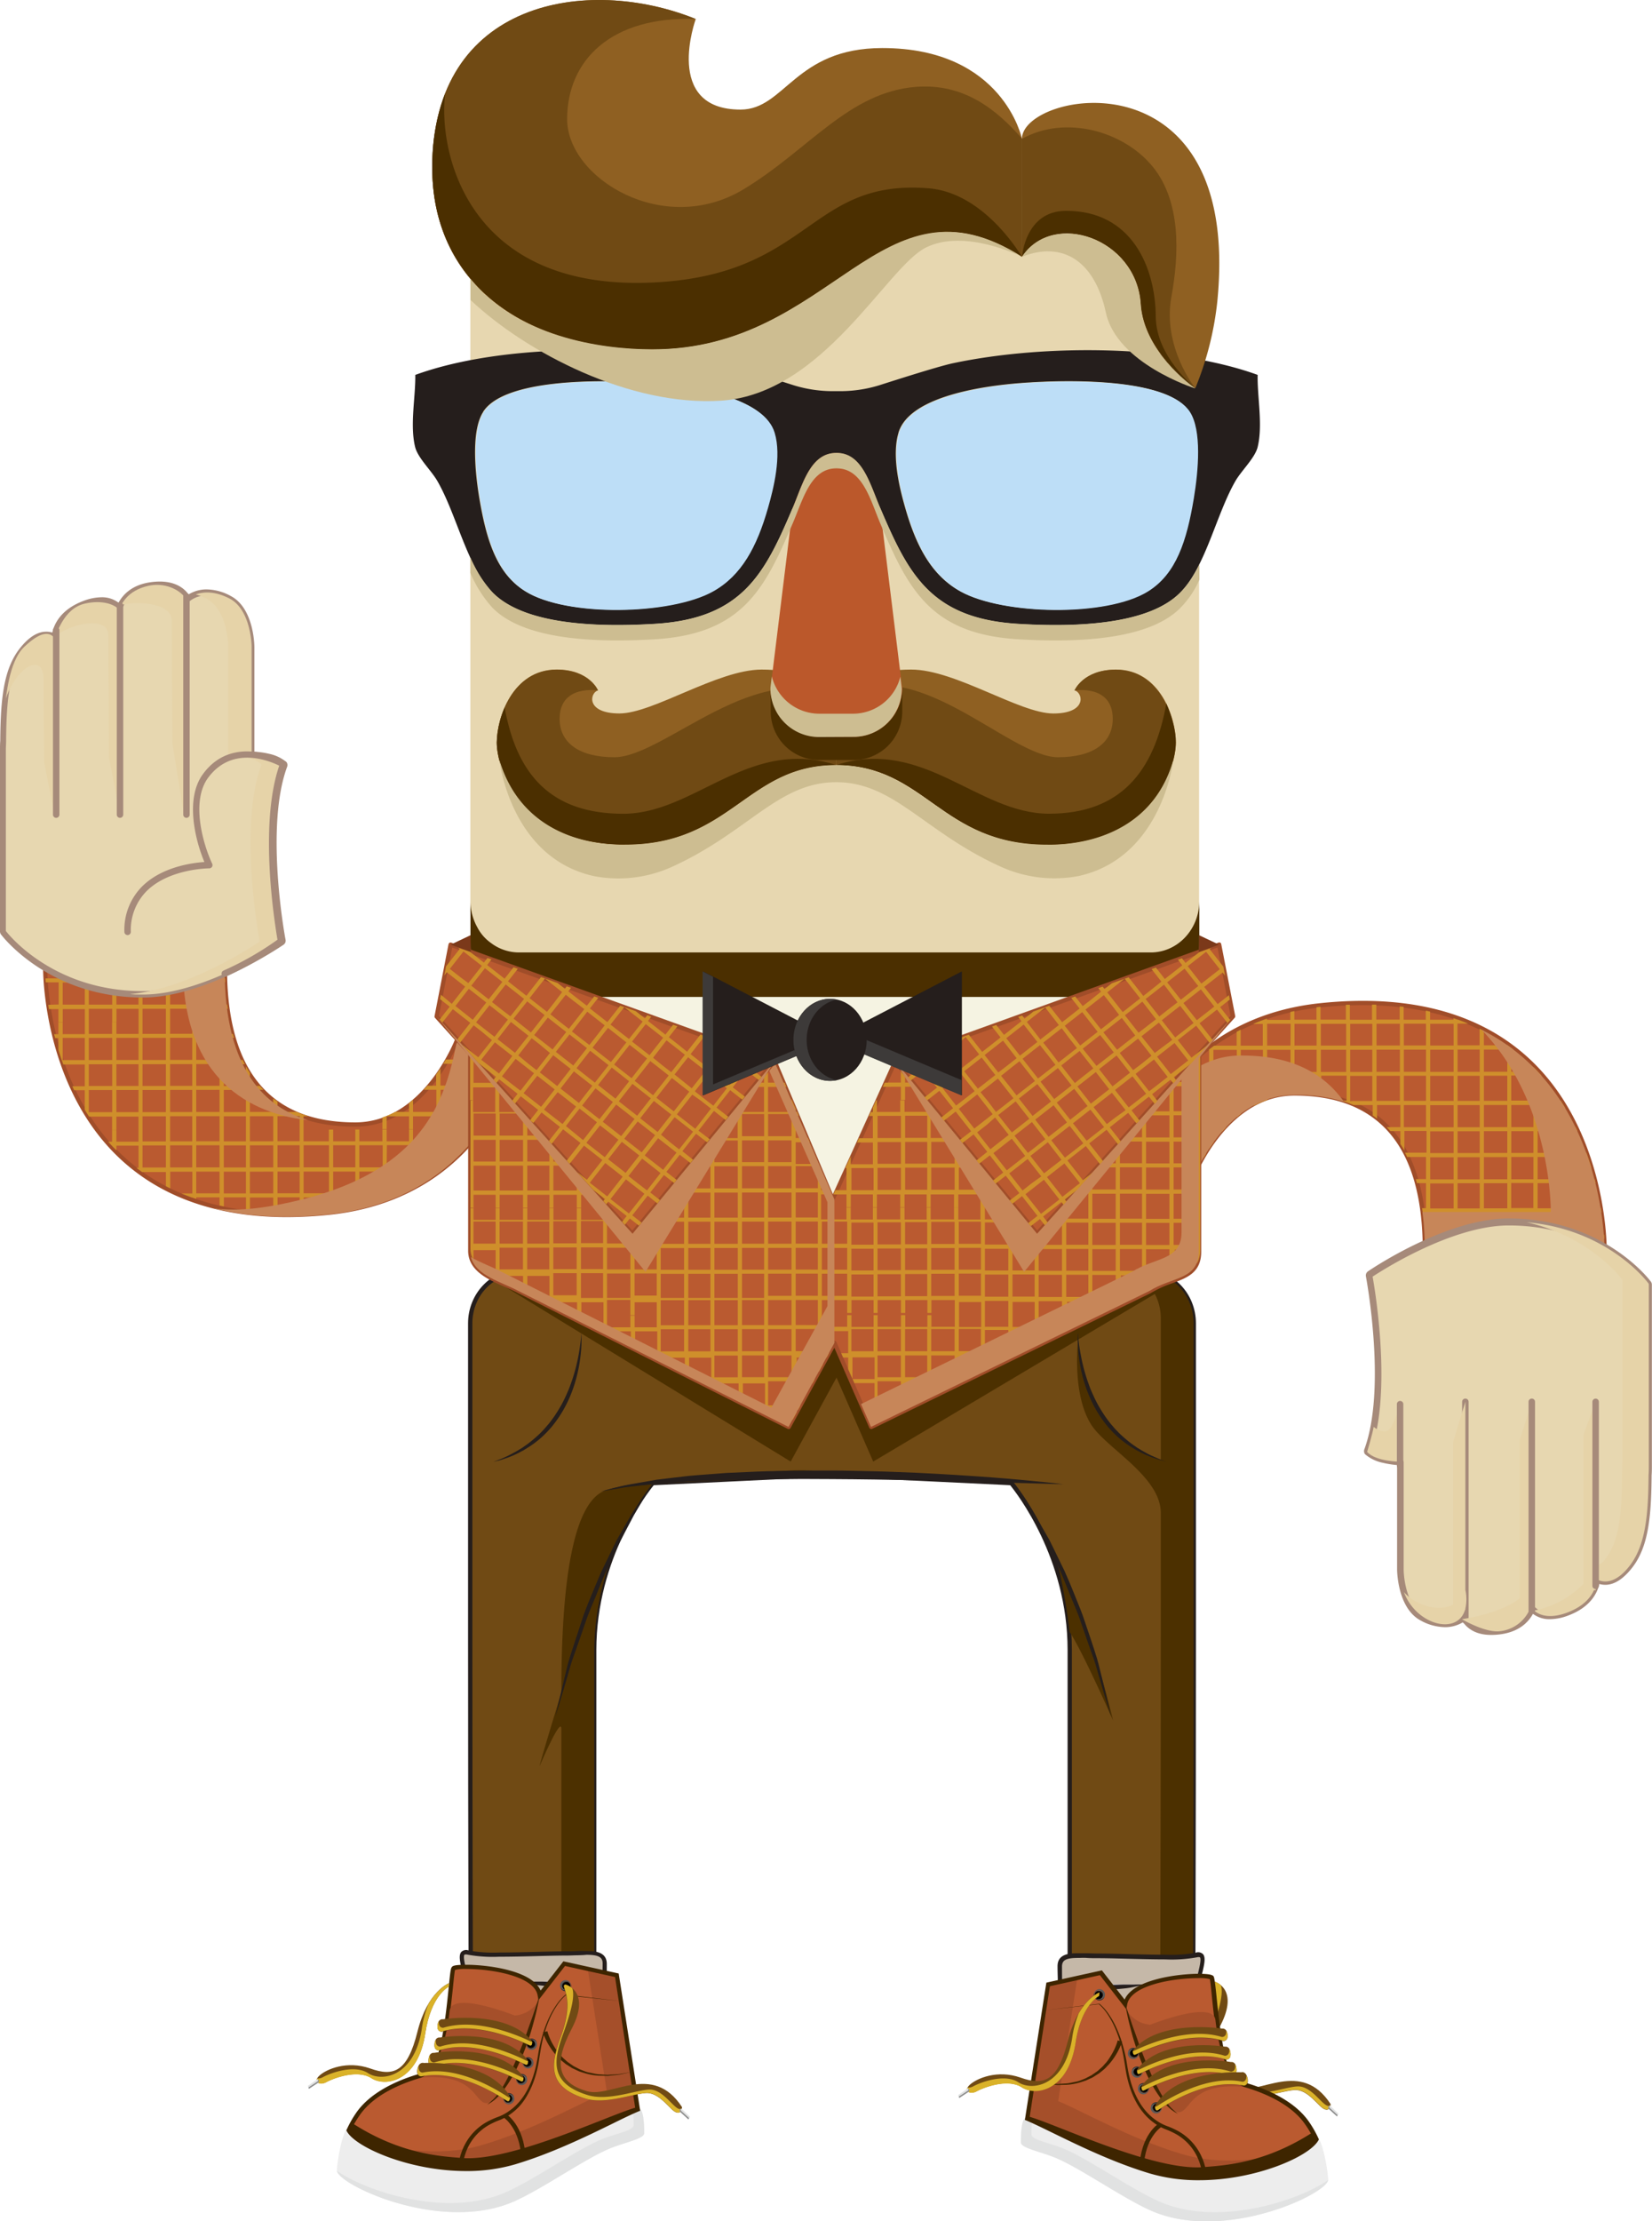 <svg xmlns="http://www.w3.org/2000/svg" xmlns:xlink="http://www.w3.org/1999/xlink" viewBox="0 0 384.5 516.84"><defs><style>.cls-1{mask:url(#mask);filter:url(#luminosity-noclip-5);}.cls-2,.cls-28,.cls-31,.cls-4,.cls-41,.cls-46,.cls-48,.cls-6,.cls-8{mix-blend-mode:multiply;}.cls-2{fill:url(#linear-gradient);}.cls-3{mask:url(#mask-2);filter:url(#luminosity-noclip-6);}.cls-4{fill:url(#linear-gradient-2);}.cls-5{mask:url(#mask-3);filter:url(#luminosity-noclip-7);}.cls-6{fill:url(#linear-gradient-3);}.cls-7{mask:url(#mask-4);filter:url(#luminosity-noclip-8);}.cls-8{fill:url(#linear-gradient-4);}.cls-9{isolation:isolate;}.cls-10{fill:#704a14;}.cls-11,.cls-30{fill:#251e1c;}.cls-12{fill:#4c3000;}.cls-13{fill:#c5b8a8;}.cls-14{fill:#b6bdd5;}.cls-15{fill:#ededed;}.cls-16{fill:#e1e2e2;}.cls-17{fill:#ba5a30;}.cls-18{fill:#a54f2a;}.cls-19{fill:#3e2500;}.cls-20{fill:#595959;}.cls-21{fill:#1c1c1c;}.cls-22{fill:#dab229;}.cls-23{fill:#8c8c8c;}.cls-24{fill:#e7d7b0;}.cls-25{fill:#4b2f00;}.cls-26{fill:#8f6022;}.cls-27{fill:#bb582b;}.cls-28,.cls-41{fill:#cdbd91;}.cls-29{fill:#fff;}.cls-30,.cls-41{fill-rule:evenodd;}.cls-32{fill:#bddef7;}.cls-33{mask:url(#mask-5);}.cls-34,.cls-36,.cls-38,.cls-40{opacity:0.3;}.cls-34{fill:url(#linear-gradient-5);}.cls-35{mask:url(#mask-6);}.cls-36{fill:url(#linear-gradient-6);}.cls-37{mask:url(#mask-7);}.cls-38{fill:url(#linear-gradient-7);}.cls-39{mask:url(#mask-8);}.cls-40{fill:url(#linear-gradient-8);}.cls-42{fill:#a04d29;}.cls-43{fill:#cf8f2b;}.cls-44,.cls-48{fill:#c78659;}.cls-45{fill:#a68a7a;}.cls-46{fill:#e6d3a8;}.cls-47{fill:#f5f3e2;}.cls-49{fill:#7b391a;}.cls-50{fill:#3d3a39;}.cls-51{fill:none;}.cls-52{filter:url(#luminosity-noclip-4);}.cls-53{filter:url(#luminosity-noclip-3);}.cls-54{filter:url(#luminosity-noclip-2);}.cls-55{filter:url(#luminosity-noclip);}</style><filter id="luminosity-noclip" x="227.56" y="-8430.13" width="47.22" height="32766" filterUnits="userSpaceOnUse" color-interpolation-filters="sRGB"><feFlood flood-color="#fff" result="bg"/><feBlend in="SourceGraphic" in2="bg"/></filter><mask id="mask" x="227.56" y="-8430.13" width="47.22" height="32766" maskUnits="userSpaceOnUse"><g class="cls-55"/></mask><linearGradient id="linear-gradient" x1="144.77" y1="88.66" x2="117.39" y2="137.66" gradientTransform="matrix(-1, 0, 0, 1, 384.5, 0)" gradientUnits="userSpaceOnUse"><stop offset="0" stop-color="#fff"/><stop offset="0.09" stop-color="#f4f4f4"/><stop offset="0.23" stop-color="#d8d8d8"/><stop offset="0.43" stop-color="#aaa"/><stop offset="0.66" stop-color="#6b6b6b"/><stop offset="0.92" stop-color="#1b1b1b"/><stop offset="1"/></linearGradient><filter id="luminosity-noclip-2" x="216.03" y="-8430.13" width="30.79" height="32766" filterUnits="userSpaceOnUse" color-interpolation-filters="sRGB"><feFlood flood-color="#fff" result="bg"/><feBlend in="SourceGraphic" in2="bg"/></filter><mask id="mask-2" x="216.03" y="-8430.13" width="30.79" height="32766" maskUnits="userSpaceOnUse"><g class="cls-54"/></mask><linearGradient id="linear-gradient-2" x1="105.71" y1="117.23" x2="175.98" y2="117.23" xlink:href="#linear-gradient"/><filter id="luminosity-noclip-3" x="127.89" y="-8430.13" width="47.47" height="32766" filterUnits="userSpaceOnUse" color-interpolation-filters="sRGB"><feFlood flood-color="#fff" result="bg"/><feBlend in="SourceGraphic" in2="bg"/></filter><mask id="mask-3" x="127.89" y="-8430.13" width="47.47" height="32766" maskUnits="userSpaceOnUse"><g class="cls-53"/></mask><linearGradient id="linear-gradient-3" x1="216.34" y1="136.65" x2="245.29" y2="87.33" xlink:href="#linear-gradient"/><filter id="luminosity-noclip-4" x="116.12" y="-8430.13" width="31.91" height="32766" filterUnits="userSpaceOnUse" color-interpolation-filters="sRGB"><feFlood flood-color="#fff" result="bg"/><feBlend in="SourceGraphic" in2="bg"/></filter><mask id="mask-4" x="116.12" y="-8430.13" width="31.91" height="32766" maskUnits="userSpaceOnUse"><g class="cls-52"/></mask><linearGradient id="linear-gradient-4" x1="266.47" y1="91.74" x2="238.8" y2="141.92" xlink:href="#linear-gradient"/><filter id="luminosity-noclip-5" x="227.56" y="88.72" width="47.22" height="52.45" filterUnits="userSpaceOnUse" color-interpolation-filters="sRGB"><feFlood flood-color="#fff" result="bg"/><feBlend in="SourceGraphic" in2="bg"/></filter><mask id="mask-5" x="227.56" y="88.72" width="47.22" height="52.45" maskUnits="userSpaceOnUse"><g class="cls-1"><path class="cls-2" d="M238.44,89.09A145.45,145.45,0,0,1,253,88.79l21.78,39c-1.67,4.2-4,7.53-7.66,9.78-2.77,1.72-6.74,2.9-11.23,3.58L227.56,90.43A96.8,96.8,0,0,1,238.44,89.09Z"/></g></mask><linearGradient id="linear-gradient-5" x1="144.77" y1="88.66" x2="117.39" y2="137.66" gradientTransform="matrix(-1, 0, 0, 1, 384.5, 0)" gradientUnits="userSpaceOnUse"><stop offset="0" stop-color="#edf6fd"/><stop offset="0.66" stop-color="#f7fbfe"/><stop offset="1" stop-color="#fff"/></linearGradient><filter id="luminosity-noclip-6" x="216.03" y="92.57" width="30.79" height="49.32" filterUnits="userSpaceOnUse" color-interpolation-filters="sRGB"><feFlood flood-color="#fff" result="bg"/><feBlend in="SourceGraphic" in2="bg"/></filter><mask id="mask-6" x="216.03" y="92.57" width="30.79" height="49.32" maskUnits="userSpaceOnUse"><g class="cls-3"><path class="cls-4" d="M219.3,92.57l27.52,49.31c-1.35,0-2.71,0-4.06-.06L216,93.93A31.52,31.52,0,0,1,219.3,92.57Z"/></g></mask><linearGradient id="linear-gradient-6" x1="105.71" y1="117.23" x2="175.98" y2="117.23" xlink:href="#linear-gradient-5"/><filter id="luminosity-noclip-7" x="127.89" y="88.72" width="47.47" height="51.92" filterUnits="userSpaceOnUse" color-interpolation-filters="sRGB"><feFlood flood-color="#fff" result="bg"/><feBlend in="SourceGraphic" in2="bg"/></filter><mask id="mask-7" x="127.89" y="88.72" width="47.47" height="51.92" maskUnits="userSpaceOnUse"><g class="cls-5"><path class="cls-6" d="M150.91,89.09c1,.07,2.11.16,3.19.27L175.36,127a23.25,23.25,0,0,1-9.5,10.59,32,32,0,0,1-9.06,3l-28.91-51.2A124.49,124.49,0,0,1,150.91,89.09Z"/></g></mask><linearGradient id="linear-gradient-7" x1="216.34" y1="136.65" x2="245.29" y2="87.33" xlink:href="#linear-gradient-5"/><filter id="luminosity-noclip-8" x="116.12" y="91.23" width="31.91" height="50.66" filterUnits="userSpaceOnUse" color-interpolation-filters="sRGB"><feFlood flood-color="#fff" result="bg"/><feBlend in="SourceGraphic" in2="bg"/></filter><mask id="mask-8" x="116.12" y="91.23" width="31.91" height="50.66" maskUnits="userSpaceOnUse"><g class="cls-7"><path class="cls-8" d="M119.5,91.23,148,141.75c-1.36.08-2.74.13-4.12.14L116.12,92.67A21,21,0,0,1,119.5,91.23Z"/></g></mask><linearGradient id="linear-gradient-8" x1="266.47" y1="91.74" x2="238.8" y2="141.92" xlink:href="#linear-gradient-5"/></defs><title>Asset 5</title><g class="cls-9"><g id="Layer_2" data-name="Layer 2"><g id="Layer_1-2" data-name="Layer 1"><path class="cls-10" d="M120.75,295.92H266.54c6.24,0,11.31,5.36,11.31,12V382c0,48.11-.17,89.87-.17,89.87H249v-88a64.16,64.16,0,0,0-13.62-38.81l-40.84-2-.88,0-.88,0-40.84,2a64.16,64.16,0,0,0-13.62,38.81v88h-28.7s-.17-41.75-.17-89.87V307.9C109.44,301.28,114.5,295.92,120.75,295.92Z"/><path class="cls-11" d="M109.11,471.85c0-.42-.17-42.31-.17-89.87V307.9c0-6.88,5.3-12.48,11.81-12.48H266.54c6.51,0,11.81,5.6,11.81,12.48V382c0,47.56-.17,89.45-.17,89.87v.5h-29.7V383.89c0-21.38-11.95-36.6-13.36-38.32l-40.57-1.95-.93,0-.83,0-40.63,1.95c-1.41,1.72-13.36,16.95-13.36,38.32v88.46h-29.7Zm28.7-88c0-23,13.6-39,13.74-39.14l.14-.16,41.11-2,.82,0,.93,0,40.84,2h.21l.14.16c.14.16,13.74,16.15,13.74,39.14v87.46h27.7c0-4.87.17-44.61.17-89.37V307.9c0-6.33-4.85-11.48-10.81-11.48H120.75c-6,0-10.81,5.15-10.81,11.48V382c0,44.76.15,84.49.17,89.37h27.7Z"/><path class="cls-12" d="M130.65,470.79V402.28c0-3.22-5.06,8.66-5.06,8.66,0-.59,5.06-17.14,5.06-17.14,0-23.07,2.17-44,10.2-47s44.25-4.71,44.25-4.71l.88,0,.88,0,40.85,2s.21.25.58.72l-33.77-1.62-.88,0-.88,0-40.85,2a64.16,64.16,0,0,0-13.62,38.81v88H109.6s0-.36,0-1.06Z"/><path class="cls-12" d="M270,470.79s.17-41.75.17-89.87V352c0-8.41-12.58-15-16.09-20.37-4.62-7-3.19-19.42-3.19-19.42s0,20.12,19.28,27.4V306.84a12,12,0,0,0-6.67-10.92h3c6.24,0,11.31,5.36,11.31,12V382c0,48.11-.17,89.87-.17,89.87H249v-1.06Z"/><path class="cls-12" d="M245.81,362.29s7.59,14.5,13.26,38c0,0-7.33-16.51-10.1-20.56A141.27,141.27,0,0,0,245.81,362.29Z"/><path class="cls-12" d="M121.26,300.36,184.08,332l10.67-19.54L203.29,332,268,300.36a39.25,39.25,0,0,1,5.33-2l-70.09,41.71-8.54-19.54-10.67,19.54L114.8,297.71A25,25,0,0,1,121.26,300.36Z"/><path class="cls-13" d="M140.75,456.85c0-3.22-4.16-2.35-8.77-2.35-6.62,0-19.76.74-23-.18s-.23,4.7-.23,8.59c0,3.58-.26,6.43-.26,8.94,0,1.92,20.88-2,29.38,1.8,3.4,1.52,3.07-2.56,2.84-5.87C140.45,463.76,140.75,461.41,140.75,456.85Z"/><path class="cls-11" d="M137.68,474.11c-2.55-1.14-6.55-1.69-12.24-1.69-3.1,0-6.2.16-8.94.3-2.09.11-3.9.2-5.29.2-1.69,0-3.2-.08-3.2-1.06,0-1.16.06-2.39.11-3.7.07-1.55.15-3.3.15-5.24a20.35,20.35,0,0,0-.71-4.33c-.48-2-.85-3.6-.22-4.4a1.62,1.62,0,0,1,1.8-.34,32.76,32.76,0,0,0,7,.45c2.74,0,5.83-.08,8.82-.15,2.62-.07,5.08-.13,7-.13.84,0,1.66,0,2.44-.06s1.42,0,2.07,0c1.66,0,4.76,0,4.76,3,0,1.68,0,3.07-.08,4.35a61.56,61.56,0,0,0,.05,6.56v.16c.16,2.4.33,4.88-.72,6a1.79,1.79,0,0,1-1.36.57A3.65,3.65,0,0,1,137.68,474.11Zm-3.22-19.17c-.8,0-1.63.06-2.48.06-1.91,0-4.37.06-7,.13-3,.08-6.09.15-8.84.15a32.69,32.69,0,0,1-7.3-.48c-.47-.13-.7,0-.74,0-.33.42.08,2.15.41,3.55a21,21,0,0,1,.74,4.56c0,2-.08,3.72-.15,5.28-.06,1.25-.11,2.43-.11,3.53a6.82,6.82,0,0,0,2.2.2c1.36,0,3.16-.09,5.24-.2,2.75-.14,5.86-.3,9-.3,5.83,0,10,.58,12.65,1.78.81.36,1.37.39,1.7,0,.75-.8.58-3.26.45-5.24v-.16a62.41,62.41,0,0,1-.05-6.65c0-1.27.08-2.64.08-4.32,0-1.46-.95-2-3.76-2C135.86,454.9,135.17,454.92,134.46,454.94Z"/><path class="cls-14" d="M135.32,461s-3.63,1.54-14,.11"/><path class="cls-11" d="M135.32,461s-.22,0-.6.08c-.18,0-.43,0-.69.06s-.56,0-.89,0l-1.05,0c-.37,0-.77,0-1.17,0s-.83,0-1.25,0l-1.3,0c-.87,0-1.74-.07-2.56-.07-.41,0-.81,0-1.18,0l-1.06,0c-1.32,0-2.21,0-2.21,0s.85.27,2.15.53a17.71,17.71,0,0,0,2.24.36c.83.08,1.71.18,2.6.19h1.33a9.92,9.92,0,0,0,1.29-.08,14.6,14.6,0,0,0,2.26-.35,6.06,6.06,0,0,0,.88-.24,5.81,5.81,0,0,0,.67-.24A4.41,4.41,0,0,0,135.32,461Z"/><path class="cls-14" d="M133.92,467s-13.22-2.66-21.46-2.85"/><path class="cls-11" d="M133.92,467s-1.29-.43-3.28-.89c-1-.24-2.15-.49-3.4-.74s-2.6-.43-3.94-.64-2.69-.36-4-.49-2.47-.1-3.49-.11-1.87,0-2.46,0l-.93,0,.92.17c.59.09,1.43.24,2.43.38s2.17.28,3.43.42,2.58.41,3.92.6l2,.26c.66.08,1.31.15,1.94.25,1.25.18,2.43.33,3.44.44L133,467Z"/><path class="cls-13" d="M246.65,457.48c0-3.22,4.16-2.35,8.77-2.35,6.62,0,19.76.75,23-.18s.23,4.7.23,8.59c0,3.58.26,6.43.26,8.94,0,1.92-20.88-2-29.38,1.8-3.4,1.52-3.07-2.56-2.84-5.87C247,464.38,246.65,462,246.65,457.48Z"/><path class="cls-11" d="M246.89,474.53c-1-1.12-.88-3.6-.72-6v-.16a61.5,61.5,0,0,0,.05-6.55c0-1.28-.08-2.66-.08-4.35,0-3,3.1-3,4.76-3,.65,0,1.34,0,2.07,0s1.6.06,2.44.06c1.92,0,4.4.06,7,.13,3,.08,6.08.15,8.82.15a32.79,32.79,0,0,0,7-.44,1.62,1.62,0,0,1,1.8.34c.63.8.26,2.39-.22,4.4a20.38,20.38,0,0,0-.71,4.33c0,1.94.08,3.69.15,5.24.06,1.31.11,2.55.11,3.7,0,1-1.51,1.06-3.2,1.06-1.39,0-3.2-.09-5.29-.2-2.74-.14-5.84-.3-8.94-.3-5.69,0-9.69.55-12.24,1.69a3.65,3.65,0,0,1-1.48.37h0A1.79,1.79,0,0,1,246.89,474.53Zm24.07-2.2c2.08.11,3.88.2,5.24.2a6.85,6.85,0,0,0,2.2-.19c0-1.1-.06-2.28-.11-3.53-.07-1.56-.15-3.32-.15-5.28a21.07,21.07,0,0,1,.74-4.56c.33-1.39.74-3.13.41-3.55,0,0-.27-.13-.74,0a32.66,32.66,0,0,1-7.29.48c-2.76,0-5.85-.08-8.85-.15-2.61-.07-5.08-.13-7-.13-.85,0-1.68,0-2.47-.06s-1.4,0-2,0c-2.81,0-3.76.49-3.76,2,0,1.67,0,3,.08,4.32a62.33,62.33,0,0,1-.05,6.65v.16c-.13,2-.3,4.44.45,5.24a.8.8,0,0,0,.63.25h0a2.75,2.75,0,0,0,1.07-.28C252,472.62,256.13,472,262,472,265.09,472,268.21,472.2,271,472.34Z"/><path class="cls-14" d="M252.09,461.67s3.63,1.54,14,.11"/><path class="cls-11" d="M252.09,461.67a4.41,4.41,0,0,0,.55.27,10.35,10.35,0,0,0,1.55.48,14.38,14.38,0,0,0,2.26.35,9.74,9.74,0,0,0,1.29.08h1.33c.89,0,1.77-.11,2.6-.19a17.68,17.68,0,0,0,2.24-.36c1.3-.27,2.15-.53,2.15-.53s-.9-.07-2.21,0l-1.06,0c-.37,0-.77,0-1.18,0-.82,0-1.69.08-2.56.07l-1.3,0c-.43,0-.85,0-1.25,0s-.8,0-1.17,0l-1,0c-.33,0-.63,0-.89,0s-.5,0-.69-.06C252.31,461.71,252.09,461.67,252.09,461.67Z"/><path class="cls-14" d="M253.49,467.66s13.22-2.66,21.45-2.85"/><path class="cls-11" d="M253.49,467.66l.93-.08,2.45-.25c1-.11,2.19-.26,3.44-.44.63-.1,1.28-.17,1.94-.25l2-.26c1.34-.2,2.67-.39,3.92-.6s2.42-.27,3.43-.42,1.84-.29,2.43-.38l.92-.17-.93,0c-.59,0-1.44,0-2.46,0s-2.21.05-3.49.11-2.61.31-4,.49-2.69.36-3.94.64-2.41.5-3.4.74C254.79,467.24,253.49,467.66,253.49,467.66Z"/><path class="cls-15" d="M81.19,495.65c3,5.41,24,11.51,38.4,7.5a96.55,96.55,0,0,0,17.69-7.21,117.66,117.66,0,0,1,11.66-5.21s1,.1,1,5.62c0,1.38-5,2.2-8.53,3.78-5.83,2.59-14.52,8.72-21.24,11.86-17.16,8-42-3.83-41.77-7.06C78.68,501.07,80.27,494,81.19,495.65Z"/><path class="cls-16" d="M118.24,509.85c6.71-3.13,15.41-9.27,21.24-11.86,3.54-1.57,8-2.16,8-3.54a29.59,29.59,0,0,0-.15-3.2,14.92,14.92,0,0,1,1.59-.53s1,.1,1,5.62c0,1.38-5,2.2-8.53,3.78-5.83,2.59-14.52,8.72-21.24,11.86-16.9,7.89-41.23-3.47-41.74-6.9C84.57,509.51,104,516.48,118.24,509.85Z"/><path class="cls-17" d="M81.16,495.65a25,25,0,0,1,2.1-3.72c3.73-5.48,11.4-8.21,16.18-9.4s5.41-23.48,6.06-24.49,18.94-.48,20.12,6.15l5.68-7.31,12.28,2.71,4.85,31.2c-5.57,2.3-16.72,8.72-28.71,12.3C103.66,507.9,83.71,500.39,81.16,495.65Z"/><path class="cls-18" d="M112.54,499c12-3.58,23.14-10,28.71-12.3L136.77,458l6.82,1.51,4.85,31.2c-5.57,2.3-16.72,8.72-28.71,12.3-14.36,4.29-31.82-1.25-37.18-5.87C90.43,500.15,102.27,502.11,112.54,499Z"/><path class="cls-19" d="M80.72,495.89l-.11-.21.1-.22a25.25,25.25,0,0,1,2.15-3.8c3.92-5.75,12-8.49,16.47-9.6,3.21-.8,4.5-13.63,5.12-19.79.33-3.29.44-4.16.65-4.49s.41-.63,3.49-.63c4.26,0,15.12,1.11,17.24,6l5.29-6.8L144,459.18l5,31.93-.36.15c-1.66.69-3.84,1.75-6.37,3-5.89,2.88-14,6.82-22.39,9.33a39.9,39.9,0,0,1-11.4,1.56h0C95.26,505.15,82.73,499.61,80.72,495.89ZM143.15,460l-11.64-2.57-6.18,7.95-.2-1.11c-.8-4.47-10.58-6.14-16.56-6.14a10,10,0,0,0-2.66.22c-.13.47-.3,2.18-.48,4-1,9.53-2.28,19.76-5.87,20.66-4.33,1.08-12.15,3.72-15.88,9.2a25.65,25.65,0,0,0-2,3.41c2.24,3.51,14.13,8.53,26.75,8.53a38.87,38.87,0,0,0,11.12-1.52c8.35-2.49,16.38-6.41,22.24-9.27,2.36-1.15,4.43-2.16,6.06-2.86Z"/><path class="cls-19" d="M107.54,502.11c11.67.92,34.78-10.29,40.82-11.85l.09.56c-5.57,2.3-16.72,8.72-28.71,12.3-16.07,4.8-36-2.71-38.57-7.45a11.12,11.12,0,0,1,.76-1.71C93.08,501.18,102.36,501.7,107.54,502.11Z"/><path class="cls-18" d="M125.59,465.06s-5.89,21-10.78,23.77-2.18-6.72-16.77-5.4c0,0,5-1.43,6.61-15.55.54-4.75,15.16,1.08,15.16,1.08A7,7,0,0,0,125.59,465.06Z"/><path class="cls-19" d="M144.53,465.62l-12.89-1.54h0l0,0a11.68,11.68,0,0,0-2.09,2.32,21.67,21.67,0,0,0-1.58,2.68,27.59,27.59,0,0,0-1.2,2.87c-.35,1-.63,2-.89,3s-.46,2-.62,3-.33,2-.57,3a24.85,24.85,0,0,1-.87,2.92,19.37,19.37,0,0,1-1.28,2.75,14.63,14.63,0,0,1-1.73,2.47,12,12,0,0,1-2.2,2,11.11,11.11,0,0,1-2.62,1.43,18.38,18.38,0,0,0-2.87,1.31,12.86,12.86,0,0,0-4.52,4.44,13.58,13.58,0,0,0-1.32,2.91,11.44,11.44,0,0,0-.56,3.18h1a10.49,10.49,0,0,1,.48-2.89,12.63,12.63,0,0,1,1.19-2.72,12,12,0,0,1,4.16-4.18,17.68,17.68,0,0,1,2.73-1.28,11.82,11.82,0,0,0,2.77-1.57,12.68,12.68,0,0,0,2.3-2.18A15.23,15.23,0,0,0,123,487a20,20,0,0,0,1.27-2.87,25.62,25.62,0,0,0,.85-3c.23-1,.36-2,.53-3.06s.34-2,.55-3,.5-2,.83-3a27.08,27.08,0,0,1,1.13-2.85,21.36,21.36,0,0,1,1.51-2.66,11.42,11.42,0,0,1,2-2.3l-.08,0Z"/><path class="cls-19" d="M126.37,472.87l.09.27c.06.19.16.45.3.78a14.94,14.94,0,0,0,1.37,2.55,16,16,0,0,0,1.16,1.55c.22.26.48.5.72.77a6.45,6.45,0,0,0,.8.75l.88.72,1,.63.5.32.54.25,1.08.5c.75.25,1.5.5,2.26.67s1.51.28,2.25.32l2.12.05,1.88-.19.83-.09.74-.16,1.2-.26,1-.23-1.05.19-1.21.21-.74.13-.83.05-1.87.11-2.08-.13c-.72-.06-1.44-.27-2.18-.4s-1.44-.47-2.16-.74l-1-.52-.5-.26-.46-.32-.91-.63-.81-.72a6,6,0,0,1-.73-.74c-.22-.26-.46-.49-.66-.75a15.28,15.28,0,0,1-1-1.51,13.92,13.92,0,0,1-1.19-2.45c-.12-.31-.19-.55-.24-.71s-.07-.26-.07-.26Z"/><path class="cls-19" d="M121.33,502.09l1,0C122,494.56,118,492,117.8,491.87l-.53.85S121,495.16,121.33,502.09Z"/><path class="cls-19" d="M125.63,464.19l-1.43,4.27c-.42,1.28-1,2.76-1.53,4.34s-1.19,3.26-1.88,4.91-1.39,3.29-2.13,4.79c-.38.75-.75,1.46-1.12,2.13s-.76,1.28-1.13,1.83-.75,1-1.09,1.45a10.46,10.46,0,0,1-1,1,7.3,7.3,0,0,1-.69.59l-.26.2.29-.15a5,5,0,0,0,.79-.48,10.54,10.54,0,0,0,1.11-.91,13.34,13.34,0,0,0,1.27-1.37,26.75,26.75,0,0,0,2.58-3.89c.41-.75.82-1.53,1.19-2.34s.74-1.64,1.09-2.48c.67-1.68,1.28-3.39,1.78-5s.9-3.15,1.23-4.46.53-2.43.69-3.2S125.63,464.19,125.63,464.19Z"/><circle cx="131.81" cy="462.08" r="0.97"/><path class="cls-20" d="M130.36,462a1.28,1.28,0,1,0,1.28-1.28A1.28,1.28,0,0,0,130.36,462Zm.5.07a1,1,0,1,1,1,1A1,1,0,0,1,130.86,462.06Z"/><path class="cls-21" d="M130.81,461.94a1,1,0,0,1,1.88-.31,1,1,0,0,0-1.77.74A1,1,0,0,1,130.81,461.94Z"/><path class="cls-21" d="M131.59,463.15a1.28,1.28,0,0,0,1.28-1.28,1.29,1.29,0,0,0-.08-.43,1.28,1.28,0,1,1-2.35,1A1.28,1.28,0,0,0,131.59,463.15Z"/><circle cx="123.58" cy="475.58" r="0.97"/><path class="cls-20" d="M125,475.67a1.28,1.28,0,1,0-1.28,1.28A1.28,1.28,0,0,0,125,475.67Zm-.5-.07a1,1,0,1,1-1-1A1,1,0,0,1,124.54,475.59Z"/><path class="cls-21" d="M124.59,475.72a1,1,0,0,1-1.88.31,1,1,0,0,0,1.77-.74A1,1,0,0,1,124.59,475.72Z"/><path class="cls-21" d="M123.81,474.51a1.28,1.28,0,0,0-1.28,1.28,1.29,1.29,0,0,0,.08.43,1.28,1.28,0,1,1,2.35-1A1.28,1.28,0,0,0,123.81,474.51Z"/><circle cx="122.73" cy="479.91" r="0.97"/><path class="cls-20" d="M124.18,480a1.28,1.28,0,1,0-1.28,1.28A1.28,1.28,0,0,0,124.18,480Zm-.5-.07a1,1,0,1,1-1-1A1,1,0,0,1,123.68,479.93Z"/><path class="cls-21" d="M123.73,480.05a1,1,0,0,1-1.88.31,1,1,0,0,0,1.77-.74A1,1,0,0,1,123.73,480.05Z"/><path class="cls-21" d="M122.95,478.85a1.27,1.27,0,0,0-1.2,1.71,1.28,1.28,0,1,1,2.35-1A1.28,1.28,0,0,0,122.95,478.85Z"/><circle cx="121.25" cy="483.78" r="0.97"/><path class="cls-20" d="M122.7,483.87a1.28,1.28,0,1,0-1.28,1.28A1.28,1.28,0,0,0,122.7,483.87Zm-.5-.07a1,1,0,1,1-1-1A1,1,0,0,1,122.2,483.8Z"/><path class="cls-21" d="M122.25,483.92a1,1,0,0,1-1.88.31,1,1,0,0,0,1.77-.74A1,1,0,0,1,122.25,483.92Z"/><path class="cls-21" d="M121.47,482.72a1.28,1.28,0,0,0-1.28,1.28,1.29,1.29,0,0,0,.08.43,1.28,1.28,0,1,1,2.35-1A1.28,1.28,0,0,0,121.47,482.72Z"/><circle cx="118.26" cy="488.25" r="0.97"/><path class="cls-20" d="M119.71,488.34a1.28,1.28,0,1,0-1.28,1.28A1.28,1.28,0,0,0,119.71,488.34Zm-.5-.07a1,1,0,1,1-1-1A1,1,0,0,1,119.22,488.27Z"/><path class="cls-21" d="M119.27,488.39a1,1,0,0,1-1.88.31,1,1,0,0,0,1.77-.74A1,1,0,0,1,119.27,488.39Z"/><path class="cls-21" d="M118.48,487.18a1.27,1.27,0,0,0-1.2,1.71,1.28,1.28,0,1,1,2.35-1A1.28,1.28,0,0,0,118.48,487.18Z"/><path class="cls-10" d="M101,477.65s14.75-2.5,20.77,5.48c0,0,.2,1.46-.56,1.14s-11.67-6.37-20.48-3.47c0,0-1.2.09-1-1.65S101,477.65,101,477.65Z"/><path class="cls-22" d="M99.76,479.14a2.52,2.52,0,0,1,.3-1s0,.06,0,.1c-.22,1.74,1,1.65,1,1.65,8.81-2.9,19.72,3.14,20.48,3.47a.37.37,0,0,0,.31,0c0,.41,0,1.11-.58.87-.76-.33-11.67-6.37-20.48-3.47C100.75,480.79,99.55,480.88,99.76,479.14Z"/><path class="cls-10" d="M103.1,469.83s14.71-2.31,20.72,5.06c0,0,.2,1.35-.56,1.05s-11.64-5.89-20.43-3.21c0,0-1.2.08-1-1.53S103.1,469.83,103.1,469.83Z"/><path class="cls-22" d="M101.85,471.2a2.17,2.17,0,0,1,.31-.92v0c-.22,1.61,1,1.53,1,1.53,8.78-2.69,19.67,2.9,20.43,3.21a.42.42,0,0,0,.28,0c0,.36,0,1.09-.58.86-.76-.3-11.64-5.89-20.43-3.21C102.83,472.73,101.63,472.82,101.85,471.2Z"/><path class="cls-10" d="M102.39,474.08s14.52-2.39,20.44,5.24c0,0,.2,1.4-.55,1.09s-11.49-6.1-20.15-3.32c0,0-1.18.09-1-1.58S102.39,474.08,102.39,474.08Z"/><path class="cls-22" d="M101.16,475.5a2.33,2.33,0,0,1,.3-.95s0,0,0,.06c-.21,1.67,1,1.58,1,1.58,8.67-2.78,19.4,3,20.15,3.32a.39.39,0,0,0,.29,0c0,.38,0,1.1-.57.86-.75-.31-11.49-6.1-20.15-3.32C102.13,477.09,100.95,477.17,101.16,475.5Z"/><path class="cls-10" d="M98.65,480s14.94-.86,20,7.73c0,0,0,1.48-.69,1.07s-10.9-7.62-20-5.7c0,0-1.2,0-.79-1.75S98.65,480,98.65,480Z"/><path class="cls-22" d="M97.24,481.38a2.89,2.89,0,0,1,.25-.67c-.25,1.48.83,1.54.83,1.54,9.07-1.92,19.25,5.3,20,5.71a.34.34,0,0,0,.4,0c0,.38-.12,1.19-.68.87-.72-.41-10.9-7.62-20-5.71C98,483.13,96.84,483.09,97.24,481.38Z"/><path class="cls-10" d="M131.73,461.77s5.88,1.6,1.31,10.31-2.72,12.66,3.59,14.49c5.66,1.63,15.25-6.86,22.11,3.7,0,0,0,1.74-1.42,1.2s-3.81-4.68-7-4.47-9.5,2.71-14.16,1.28c-9.09-2.79-7.87-8.27-5.69-14.3,2.48-6.85,1.31-10.08.83-11.43C131.11,461.9,131.42,461.69,131.73,461.77Z"/><path class="cls-22" d="M130.51,474c2.68-7.4,1.19-10.24.76-11.74-.11-.39.18-.55.46-.47a4.28,4.28,0,0,1,1.47.84c.45,1.37.32,3.8-2.11,10.54-2.18,6-3.4,11.51,5.69,14.3,4.66,1.43,11-1.06,14.16-1.28s5.55,3.92,7,4.47a1.07,1.07,0,0,0,.78,0c-.1.48-.4,1.16-1.36.79-1.42-.54-3.81-4.68-7-4.47s-9.5,2.71-14.16,1.28C127.11,485.48,128.33,480,130.51,474Z"/><path class="cls-16" d="M158.59,490.6l2,1.92-.34.63-2-1.83A.56.56,0,0,1,158.59,490.6Z"/><path class="cls-23" d="M158.54,490.61a.64.64,0,0,0-.06.49l1.9,1.74-.16.29-2-1.83A.57.57,0,0,1,158.54,490.61Z"/><path class="cls-10" d="M104.52,461.43s-5,1.82-7.36,11.3-5.61,10.46-11,8.55-10.25.17-11.86,1.7.27,2.24,1.62,1.47,7.15-3.12,10.51-.95,10.87.7,12.54-10.38c1.35-8.94,5.47-10.88,5.47-10.88Z"/><path class="cls-22" d="M75.14,483.31c1.35-.76,7.15-3.12,10.51-.95s10.87.7,12.54-10.38a24.19,24.19,0,0,1,1.5-5.63c2.31-3.95,4.83-4.88,4.83-4.88l-.08.82s-4.13,1.94-5.47,10.88c-1.67,11.08-9.17,12.55-12.54,10.38s-9.17.19-10.51.95c-1.16.66-2.71.22-2.1-.89A2.33,2.33,0,0,0,75.14,483.31Z"/><path class="cls-16" d="M73.89,483.76l-2.25,1.58.24.67,2.26-1.49A.56.56,0,0,0,73.89,483.76Z"/><path class="cls-23" d="M73.95,483.78a.65.65,0,0,1,0,.5l-2.16,1.42.11.31,2.26-1.49A.57.57,0,0,0,73.95,483.78Z"/><path class="cls-10" d="M282.69,461.07s5.88,1.6,1.31,10.31-2.72,12.66,3.59,14.49c5.66,1.63,15.25-6.86,22.11,3.7,0,0,0,1.74-1.42,1.2s-3.81-4.68-7-4.47-9.5,2.71-14.16,1.28c-9.09-2.79-7.87-8.27-5.69-14.3,2.48-6.85,1.31-10.08.83-11.43C282.07,461.2,282.37,461,282.69,461.07Z"/><path class="cls-22" d="M281.46,473.27c2.68-7.4,1.19-10.24.76-11.74-.11-.39.18-.55.46-.47a4.28,4.28,0,0,1,1.47.84c.45,1.37.32,3.8-2.11,10.54-2.18,6-3.4,11.51,5.69,14.3,4.66,1.43,11-1.06,14.16-1.28s5.55,3.92,7,4.47a1.07,1.07,0,0,0,.78,0c-.1.48-.4,1.16-1.36.79-1.42-.54-3.81-4.68-7-4.47s-9.5,2.71-14.16,1.28C278.06,484.78,279.28,479.29,281.46,473.27Z"/><path class="cls-16" d="M309.55,489.9l2,1.92-.34.63-2-1.83A.56.56,0,0,1,309.55,489.9Z"/><path class="cls-23" d="M309.49,489.91a.64.64,0,0,0-.06.49l1.9,1.74-.16.29-2-1.83A.57.57,0,0,1,309.49,489.91Z"/><path class="cls-15" d="M306.35,497.78c-3,5.41-24,11.51-38.4,7.5a96.55,96.55,0,0,1-17.69-7.21,117.67,117.67,0,0,0-11.66-5.21s-1,.1-1,5.62c0,1.38,5,2.2,8.53,3.78,5.83,2.59,14.52,8.72,21.24,11.86,17.16,8,42-3.83,41.77-7.06C308.86,503.2,307.26,496.13,306.35,497.78Z"/><path class="cls-16" d="M269.3,512c-6.71-3.13-15.41-9.27-21.24-11.86-3.54-1.57-8-2.16-8-3.54a29.56,29.56,0,0,1,.15-3.2,14.94,14.94,0,0,0-1.59-.53s-1,.1-1,5.62c0,1.38,5,2.2,8.53,3.78,5.83,2.59,14.52,8.72,21.24,11.86,16.9,7.89,41.23-3.47,41.74-6.9C303,511.64,283.51,518.61,269.3,512Z"/><path class="cls-17" d="M306.37,497.78a25,25,0,0,0-2.1-3.72c-3.73-5.48-11.4-8.21-16.18-9.4s-5.41-23.48-6.06-24.49-18.94-.48-20.12,6.15L256.23,459l-12.28,2.71-4.85,31.2c5.57,2.3,16.72,8.72,28.71,12.3C283.87,510,303.83,502.52,306.37,497.78Z"/><path class="cls-18" d="M275,501.17c-12-3.58-23.14-10-28.71-12.3l4.48-28.79-6.82,1.51-4.85,31.2c5.57,2.3,16.72,8.72,28.71,12.3,14.36,4.29,31.82-1.25,37.18-5.87C297.1,502.28,285.26,504.24,275,501.17Z"/><path class="cls-19" d="M279.06,507.28h0a39.9,39.9,0,0,1-11.4-1.56c-8.43-2.52-16.5-6.46-22.39-9.33-2.53-1.23-4.71-2.3-6.37-3l-.36-.15,5-31.93,12.92-2.86,5.29,6.8c2.13-4.88,13-6,17.24-6,3.08,0,3.36.42,3.49.63s.32,1.2.65,4.49c.62,6.16,1.91,19,5.12,19.79,4.47,1.12,12.55,3.85,16.47,9.6a25.25,25.25,0,0,1,2.15,3.8l.1.22-.11.21C304.81,501.75,292.28,507.28,279.06,507.28Zm-39.42-14.65c1.63.7,3.7,1.7,6.06,2.86,5.86,2.86,13.89,6.78,22.24,9.27a38.86,38.86,0,0,0,11.12,1.52c12.61,0,24.51-5,26.75-8.53a25.66,25.66,0,0,0-2-3.41c-3.73-5.48-11.55-8.11-15.88-9.2-3.59-.9-4.91-11.13-5.87-20.66-.18-1.81-.35-3.52-.48-4a10,10,0,0,0-2.67-.22c-6,0-15.76,1.67-16.56,6.14l-.2,1.11L256,459.57l-11.64,2.57Z"/><path class="cls-19" d="M280,504.24c-11.67.92-34.78-10.29-40.82-11.85l-.09.56c5.57,2.3,16.72,8.72,28.71,12.3,16.07,4.8,36-2.71,38.57-7.46a11.12,11.12,0,0,0-.76-1.71C294.46,503.32,285.17,503.83,280,504.24Z"/><path class="cls-18" d="M261.95,467.19s5.89,21,10.78,23.77,2.18-6.72,16.77-5.4c0,0-5-1.43-6.61-15.55-.54-4.75-15.16,1.09-15.16,1.09A7,7,0,0,1,261.95,467.19Z"/><path class="cls-19" d="M243,467.75l12.89-1.54h0l0,0a11.68,11.68,0,0,1,2.09,2.32,21.67,21.67,0,0,1,1.58,2.68,27.61,27.61,0,0,1,1.2,2.87c.35,1,.63,2,.89,3s.46,2,.62,3,.33,2,.57,3a24.84,24.84,0,0,0,.87,2.92,19.36,19.36,0,0,0,1.28,2.75,14.62,14.62,0,0,0,1.73,2.47,12,12,0,0,0,2.2,2,11.11,11.11,0,0,0,2.62,1.43,18.38,18.38,0,0,1,2.87,1.31,12.86,12.86,0,0,1,4.52,4.44,13.58,13.58,0,0,1,1.32,2.91,11.44,11.44,0,0,1,.56,3.18h-1a10.49,10.49,0,0,0-.48-2.89,12.64,12.64,0,0,0-1.19-2.72,12,12,0,0,0-4.16-4.18,17.68,17.68,0,0,0-2.73-1.28,11.82,11.82,0,0,1-2.77-1.57,12.67,12.67,0,0,1-2.3-2.18,15.24,15.24,0,0,1-1.76-2.61,20,20,0,0,1-1.27-2.87,25.57,25.57,0,0,1-.85-3c-.23-1-.36-2-.53-3.06s-.34-2-.55-3-.5-2-.83-3a27.07,27.07,0,0,0-1.13-2.85,21.35,21.35,0,0,0-1.51-2.66,11.42,11.42,0,0,0-2-2.3l.08,0Z"/><path class="cls-19" d="M261.17,475l-.09.27c-.06.19-.16.45-.3.78a15,15,0,0,1-1.37,2.55,16,16,0,0,1-1.16,1.55c-.22.26-.48.5-.72.77a6.45,6.45,0,0,1-.8.75l-.88.72-1,.63-.5.32-.54.25-1.08.5c-.75.25-1.5.5-2.26.67s-1.51.28-2.25.32l-2.12.05-1.88-.19-.83-.09-.74-.16-1.2-.26-1-.23,1.05.19,1.21.21.74.13.83.05,1.87.11,2.08-.13c.72-.06,1.44-.27,2.18-.4s1.44-.47,2.16-.74l1-.52.5-.26.46-.32.91-.63.81-.72a6.05,6.05,0,0,0,.73-.74c.22-.26.46-.49.66-.75a15.26,15.26,0,0,0,1-1.51,13.92,13.92,0,0,0,1.19-2.45c.12-.31.19-.55.24-.71s.07-.26.07-.26Z"/><path class="cls-19" d="M266.21,504.22l-1,0c.32-7.49,4.36-10.06,4.53-10.17l.53.85S266.51,497.29,266.21,504.22Z"/><path class="cls-19" d="M261.91,466.32l1.43,4.27c.42,1.28,1,2.76,1.53,4.34s1.19,3.26,1.88,4.91,1.39,3.29,2.13,4.79c.38.75.75,1.46,1.12,2.13s.76,1.28,1.13,1.83.75,1,1.09,1.45a10.44,10.44,0,0,0,1,1,7.28,7.28,0,0,0,.69.59l.26.2-.29-.15a5,5,0,0,1-.79-.48,10.54,10.54,0,0,1-1.11-.91,13.35,13.35,0,0,1-1.27-1.37A26.74,26.74,0,0,1,268.1,485c-.41-.75-.82-1.53-1.19-2.34s-.74-1.64-1.09-2.48c-.67-1.68-1.28-3.39-1.78-5s-.9-3.15-1.23-4.46-.53-2.43-.69-3.2S261.91,466.32,261.91,466.32Z"/><circle cx="255.73" cy="464.21" r="0.97"/><path class="cls-20" d="M255.9,462.83a1.28,1.28,0,1,0,1.28,1.28A1.28,1.28,0,0,0,255.9,462.83Zm-.18,2.32a1,1,0,1,1,1-1A1,1,0,0,1,255.71,465.16Z"/><path class="cls-21" d="M256.73,464.07a1,1,0,0,0-1.88-.31,1,1,0,0,1,1.77.74A1,1,0,0,0,256.73,464.07Z"/><path class="cls-21" d="M255.95,465.28a1.27,1.27,0,0,1-1.2-1.71,1.28,1.28,0,1,0,2.35,1A1.28,1.28,0,0,1,255.95,465.28Z"/><circle cx="263.95" cy="477.71" r="0.97"/><path class="cls-20" d="M263.78,479.08a1.28,1.28,0,1,0-1.28-1.28A1.28,1.28,0,0,0,263.78,479.08Zm.18-2.32a1,1,0,1,1-1,1A1,1,0,0,1,264,476.76Z"/><path class="cls-21" d="M262.95,477.85a1,1,0,0,0,1.88.31,1,1,0,0,1-1.77-.74A1,1,0,0,0,262.95,477.85Z"/><path class="cls-21" d="M263.73,476.64a1.28,1.28,0,0,1,1.28,1.28,1.3,1.3,0,0,1-.08.43,1.28,1.28,0,1,0-2.35-1A1.28,1.28,0,0,1,263.73,476.64Z"/><circle cx="264.81" cy="482.04" r="0.97"/><path class="cls-20" d="M264.64,483.42a1.28,1.28,0,1,0-1.28-1.28A1.28,1.28,0,0,0,264.64,483.42Zm.18-2.32a1,1,0,1,1-1,1A1,1,0,0,1,264.82,481.1Z"/><path class="cls-21" d="M263.81,482.18a1,1,0,0,0,1.88.31,1,1,0,0,1-1.77-.74A1,1,0,0,0,263.81,482.18Z"/><path class="cls-21" d="M264.59,481a1.28,1.28,0,0,1,1.28,1.28,1.29,1.29,0,0,1-.08.43,1.28,1.28,0,1,0-2.35-1A1.28,1.28,0,0,1,264.59,481Z"/><circle cx="266.29" cy="485.91" r="0.97"/><path class="cls-20" d="M266.12,487.29a1.28,1.28,0,1,0-1.28-1.28A1.28,1.28,0,0,0,266.12,487.29Zm.18-2.32a1,1,0,1,1-1,1A1,1,0,0,1,266.3,485Z"/><path class="cls-21" d="M265.29,486.05a1,1,0,0,0,1.88.31,1,1,0,0,1-1.77-.74A1,1,0,0,0,265.29,486.05Z"/><path class="cls-21" d="M266.07,484.85a1.27,1.27,0,0,1,1.2,1.71,1.28,1.28,0,1,0-2.35-1A1.28,1.28,0,0,1,266.07,484.85Z"/><circle cx="269.28" cy="490.38" r="0.97"/><path class="cls-20" d="M269.11,491.75a1.28,1.28,0,1,0-1.28-1.28A1.28,1.28,0,0,0,269.11,491.75Zm.18-2.32a1,1,0,1,1-1,1A1,1,0,0,1,269.29,489.43Z"/><path class="cls-21" d="M268.27,490.52a1,1,0,0,0,1.88.31,1,1,0,0,1-1.77-.74A1,1,0,0,0,268.27,490.52Z"/><path class="cls-21" d="M269.05,489.31a1.27,1.27,0,0,1,1.2,1.71,1.28,1.28,0,1,0-2.35-1A1.28,1.28,0,0,1,269.05,489.31Z"/><path class="cls-10" d="M286.52,479.78s-14.75-2.5-20.77,5.48c0,0-.2,1.46.56,1.14S278,480,286.79,482.92c0,0,1.2.09,1-1.65S286.52,479.78,286.52,479.78Z"/><path class="cls-22" d="M287.77,481.27a2.52,2.52,0,0,0-.3-1s0,.06,0,.1c.22,1.74-1,1.65-1,1.65-8.81-2.9-19.72,3.14-20.48,3.47a.37.37,0,0,1-.31,0c0,.41,0,1.11.58.87.76-.33,11.67-6.37,20.48-3.47C286.79,482.92,288,483,287.77,481.27Z"/><path class="cls-10" d="M284.44,472s-14.71-2.31-20.72,5.06c0,0-.2,1.35.56,1.05s11.64-5.89,20.43-3.21c0,0,1.2.08,1-1.53S284.44,472,284.44,472Z"/><path class="cls-22" d="M285.69,473.34a2.17,2.17,0,0,0-.31-.92v0c.22,1.61-1,1.53-1,1.53-8.78-2.69-19.67,2.9-20.43,3.21a.43.43,0,0,1-.28,0c0,.36,0,1.09.58.86.76-.3,11.64-5.89,20.43-3.21C284.71,474.86,285.91,474.95,285.69,473.34Z"/><path class="cls-10" d="M285.14,476.21s-14.52-2.39-20.44,5.24c0,0-.2,1.4.55,1.09s11.49-6.1,20.15-3.32c0,0,1.18.09,1-1.58S285.14,476.21,285.14,476.21Z"/><path class="cls-22" d="M286.38,477.64a2.33,2.33,0,0,0-.3-.95s0,0,0,.06c.21,1.67-1,1.58-1,1.58-8.67-2.78-19.4,3-20.15,3.32a.39.39,0,0,1-.29,0c0,.38,0,1.1.57.86.75-.31,11.49-6.1,20.15-3.32C285.41,479.22,286.59,479.3,286.38,477.64Z"/><path class="cls-10" d="M288.88,482.17s-14.94-.86-20,7.73c0,0,0,1.48.69,1.07s10.9-7.62,20-5.71c0,0,1.2,0,.79-1.75S288.88,482.17,288.88,482.17Z"/><path class="cls-22" d="M290.29,483.51a2.89,2.89,0,0,0-.25-.67c.25,1.48-.83,1.54-.83,1.54-9.07-1.92-19.25,5.3-20,5.71a.34.34,0,0,1-.4,0c0,.38.12,1.19.68.87.72-.41,10.9-7.62,20-5.71C289.5,485.26,290.7,485.22,290.29,483.51Z"/><path class="cls-10" d="M255.9,463.56s-5,1.82-7.36,11.3-5.61,10.46-11,8.55-10.25.17-11.86,1.7.27,2.24,1.62,1.47,7.15-3.12,10.51-.95,10.87.7,12.54-10.38c1.35-8.94,5.47-10.88,5.47-10.88Z"/><path class="cls-22" d="M226.51,485.44c1.35-.76,7.15-3.12,10.51-.95s10.87.7,12.54-10.38a24.18,24.18,0,0,1,1.5-5.63c2.31-3.95,4.83-4.88,4.83-4.88l-.08.82s-4.13,1.94-5.47,10.88c-1.67,11.08-9.17,12.55-12.54,10.38s-9.17.19-10.51.95c-1.16.66-2.71.22-2.1-.89A2.33,2.33,0,0,0,226.51,485.44Z"/><path class="cls-16" d="M225.27,485.89,223,487.47l.24.67,2.26-1.49A.56.56,0,0,0,225.27,485.89Z"/><path class="cls-23" d="M225.32,485.91a.65.65,0,0,1,0,.5l-2.16,1.42.11.31,2.26-1.49A.57.57,0,0,0,225.32,485.91Z"/><path class="cls-11" d="M247.51,345.34l-1.21-.14c-.79-.08-1.94-.24-3.41-.37-2.94-.28-7.15-.72-12.2-1.09s-11-.76-17.29-1.06c-3.17-.11-6.44-.28-9.76-.35s-6.71-.17-10.09-.17-6.76,0-10.09.05-6.61.14-9.78.3l-4.67.21-4.46.34c-1.45.12-2.86.2-4.22.34l-3.94.46-3.62.44-3.24.57c-2,.36-3.81.62-5.24,1-2.88.71-4.51,1.15-4.51,1.15l4.58-.76c1.44-.31,3.23-.44,5.27-.67l3.25-.35,3.62-.25,3.93-.27,4.21-.18,4.45-.19,4.65-.1,4.81-.1,4.93,0c3.32-.06,6.69,0,10.06,0s6.74.07,10.06.1l9.75.18,17.29.44Z"/><path class="cls-11" d="M235.45,344.56l.38.55c.26.35.58.91,1,1.59s1,1.51,1.54,2.51l1.93,3.3,2.1,4,1.14,2.18,1.09,2.33,2.3,4.87c.73,1.68,1.39,3.42,2.1,5.15s1.46,3.43,2.11,5.15l1.76,5.09c.56,1.65,1.14,3.24,1.68,4.75s.88,3,1.29,4.33c.77,2.69,1.46,4.92,1.93,6.49l.76,2.46L258,396.8c-.38-1.59-.89-3.87-1.57-6.6-.36-1.36-.66-2.85-1.13-4.39s-1-3.15-1.56-4.82L252,375.86c-.63-1.73-1.37-3.46-2.06-5.2s-1.42-3.47-2.18-5.15l-2.37-4.87-1.14-2.32-1.23-2.15-2.26-3.94-2.1-3.21c-.61-1-1.21-1.76-1.69-2.42C236.06,345.26,235.45,344.56,235.45,344.56Z"/><path class="cls-11" d="M152.42,344.56s-.61.71-1.57,2c-.48.66-1.08,1.46-1.69,2.42l-2.1,3.21-2.26,3.94-1.23,2.15-1.14,2.32-2.37,4.87c-.76,1.68-1.44,3.43-2.18,5.15s-1.43,3.47-2.06,5.2L134.12,381c-.56,1.66-1.07,3.28-1.56,4.82s-.78,3-1.13,4.39c-.68,2.72-1.19,5-1.57,6.6l-.57,2.51.76-2.46c.46-1.57,1.16-3.8,1.93-6.49.41-1.34.76-2.82,1.29-4.33s1.12-3.1,1.68-4.75l1.76-5.09c.64-1.72,1.41-3.42,2.11-5.15s1.37-3.47,2.1-5.15l2.3-4.87,1.09-2.33,1.14-2.18,2.1-4,1.93-3.3c.55-1,1.1-1.82,1.54-2.51s.77-1.24,1-1.59Z"/><path class="cls-11" d="M135.32,310.13s0,.61-.14,1.67-.33,2.57-.69,4.35a40.34,40.34,0,0,1-1.7,6c-.37,1.07-.85,2.13-1.35,3.21a29.29,29.29,0,0,1-1.74,3.13,28.44,28.44,0,0,1-2.08,2.91c-.39.44-.76.89-1.16,1.32s-.79.84-1.21,1.21a31.42,31.42,0,0,1-2.49,2.08l-1.24.87-1.21.73c-.79.44-1.53.84-2.19,1.16s-1.25.59-1.76.77l-1.57.61,1.63-.42c.52-.13,1.13-.38,1.84-.61a23.1,23.1,0,0,0,2.31-1l1.28-.68,1.32-.82a23.47,23.47,0,0,0,2.66-2,26.06,26.06,0,0,0,2.51-2.56,29.28,29.28,0,0,0,2.18-3,30.37,30.37,0,0,0,1.76-3.25,31.34,31.34,0,0,0,1.31-3.33,35.66,35.66,0,0,0,1.42-6.15,33.27,33.27,0,0,0,.34-4.44C135.38,310.74,135.32,310.13,135.32,310.13Z"/><path class="cls-11" d="M271.42,340.11l-1.57-.61c-.5-.18-1.08-.48-1.76-.77s-1.4-.72-2.19-1.15l-1.21-.73-1.24-.87a30.81,30.81,0,0,1-2.49-2.08c-.42-.37-.8-.8-1.21-1.21s-.76-.88-1.16-1.32a28.39,28.39,0,0,1-2.08-2.91,29.54,29.54,0,0,1-1.74-3.13c-.49-1.07-1-2.14-1.35-3.21a40.55,40.55,0,0,1-1.7-6c-.36-1.78-.59-3.29-.7-4.35s-.14-1.67-.14-1.67-.06.61-.05,1.68a33.21,33.21,0,0,0,.34,4.44,35.5,35.5,0,0,0,1.42,6.15,31.25,31.25,0,0,0,1.31,3.33,30.27,30.27,0,0,0,1.76,3.25,29.41,29.41,0,0,0,2.18,3,26.36,26.36,0,0,0,2.52,2.56,23.47,23.47,0,0,0,2.66,2l1.32.82,1.28.68a23.1,23.1,0,0,0,2.31,1c.71.24,1.32.48,1.84.61Z"/><path class="cls-24" d="M109.47,211.68c0,5.56,5.06,10.06,11.31,10.06h147c6.24,0,11.31-4.5,11.31-10.06V64.47c0-5.56-5.06-10.07-11.31-10.07h-147c-6.24,0-11.31,4.51-11.31,10.07Z"/><path class="cls-25" d="M114.28,219.41c.12.08.22.17.34.25h0a10.8,10.8,0,0,0,6.17,1.95H189c12.86,0,48.71,0,72.31,0h6.52c6.25,0,11.31-5.36,11.31-12V220c0,6.62-5.06,12-11.31,12h-6.52c-23.6,0-59.45,0-72.31,0H120.81a10.8,10.8,0,0,1-6.17-1.95h0c-.12-.08-.23-.17-.34-.25a10.15,10.15,0,0,1-3.2-3.68A12.44,12.44,0,0,1,109.5,220V209.64a12.45,12.45,0,0,0,1.58,6.09A10.15,10.15,0,0,0,114.28,219.41Z"/><path class="cls-26" d="M194.67,163s-3.3-7.21-17.43-7.21C167,155.83,152,166,144.19,166s-7-4.7-5-5.39c0,0-2-4.83-9.61-4.83-10.28,0-13.94,11.25-13.94,17s5.25,23.76,29.93,23.76S173.83,178,194.67,178Z"/><path class="cls-26" d="M194.67,163s3.3-7.21,17.43-7.21c10.22,0,25.24,10.22,33.05,10.22s7-4.7,5-5.39c0,0,2-4.83,9.61-4.83,10.28,0,13.93,11.25,13.93,17s-5.25,23.76-29.93,23.76S215.52,178,194.67,178Z"/><path class="cls-10" d="M129.56,155.83c7.6,0,9.61,4.83,9.61,4.83s-8.92-1.49-8.92,6.6c0,5.55,4.54,8.93,12.74,8.93,11.63,0,33.81-24.07,51.63-13.15v15c-20.85,0-24.39,18.51-49.07,18.51s-29.93-18.05-29.93-23.76S119.28,155.83,129.56,155.83Z"/><path class="cls-10" d="M246.25,176.19c8.19,0,12.74-3.37,12.74-8.93,0-8.1-8.92-6.6-8.92-6.6s2-4.83,9.61-4.83c10.28,0,13.93,11.25,13.93,17s-5.25,23.76-29.92,23.76S215.47,178,194.62,178V163C211.83,150.17,234.62,176.19,246.25,176.19Z"/><path class="cls-25" d="M117.46,164.61c2.82,15.79,10.93,24.73,27.61,24.73S174.2,171.48,194.62,178c-20.85,0-24.39,18.51-49.07,18.51s-29.93-18.05-29.93-23.76A22.89,22.89,0,0,1,117.46,164.61Z"/><path class="cls-25" d="M244.17,189.33c16.68,0,24.48-9.87,27.29-25.66,2.2,5.18,2.2,8.18,2.2,9.11,0,5.71-5.31,23.76-30,23.76S215.47,178,194.62,178C215,171.48,227.49,189.33,244.17,189.33Z"/><path class="cls-27" d="M179.33,160.19a11.31,11.31,0,0,0,11.31,11.31h8A11.31,11.31,0,0,0,210,160.19l-5.34-43.37c0-6.24-2.81-11.75-9.06-11.75h-2.45c-6.25,0-8.67,7.06-8.67,13.31Z"/><path class="cls-25" d="M179.36,160.72a11.39,11.39,0,0,0,11.33,10.72h8A11.32,11.32,0,0,0,210,160.19l0,5.33a11.31,11.31,0,0,1-11.31,11.31h-8a11.31,11.31,0,0,1-11.31-11.31Z"/><path class="cls-28" d="M190.63,171.49a11.31,11.31,0,0,1-11.31-11.31V160l.32-2.62a11.4,11.4,0,0,0,11,8.68h8a11.36,11.36,0,0,0,10.91-8.59l.34,2.75a11.22,11.22,0,0,1-11.28,11.23Z"/><path class="cls-28" d="M145.54,196.54c24.67,0,28.39-18.51,49-18.51S219,196.54,243.7,196.54c1.55,0,23.54.91,29.39-19.72,0,0-2.53,22.67-22,27a30.17,30.17,0,0,1-18-2.09C215.09,193.64,208.16,182,194.62,182s-20.47,11.69-38.38,19.76a30.18,30.18,0,0,1-18,2.09c-19.52-4.31-22-27-22-27C122.47,197.59,144,196.54,145.54,196.54Z"/><circle class="cls-11" cx="245.73" cy="116.09" r="6.69"/><circle class="cls-29" cx="243.17" cy="113.02" r="2.11"/><circle class="cls-29" cx="240.74" cy="116.09" r="0.86"/><circle class="cls-11" cx="148.13" cy="116.09" r="6.69"/><circle class="cls-29" cx="145.57" cy="113.02" r="2.11"/><circle class="cls-29" cx="143.14" cy="116.09" r="0.86"/><path class="cls-30" d="M96.62,104c.62,2.54,3.78,5.48,5.18,7.93,4.49,7.79,6.91,19.9,12.81,25.92,7.36,7.51,24.1,8.15,37.82,7.32,20.35-1.23,25.56-11.69,32-26.84,2.18-5.11,3.87-11.91,9-12.82h0a7.37,7.37,0,0,1,2.48,0h0c5.09.91,6.78,7.71,9,12.82,6.47,15.15,11.67,25.6,32,26.84,13.72.83,30.46.19,37.82-7.32,5.9-6,8.32-18.13,12.81-25.92,1.41-2.45,4.57-5.39,5.18-7.93,1.25-5.16-.12-11.7,0-16.77-19.23-7-49.45-7.23-70.75-2.75-3.6.72-16.31,4.85-17.38,5.18a30.91,30.91,0,0,1-8.66,1.35v0l-1.24,0-1.24,0v0a30.91,30.91,0,0,1-8.66-1.35c-1.08-.33-13.78-4.46-17.38-5.18-21.3-4.48-51.52-4.27-70.75,2.75C96.74,92.35,95.36,98.88,96.62,104Zm112.5-3.35c2.35-7.81,17.33-10.76,29.28-11.59,12.63-.88,33.6-.7,38.42,6.71,2.78,4.27,2,13.58.91,20.13-1.65,9.92-4.1,17.58-10.67,21.65-9.62,6-33.8,5.49-43.61,0-6.56-3.67-10.19-10.27-12.81-19.52C209.38,113.61,207.49,106.11,209.12,100.69Zm-96.65-4.88c4.83-7.41,25.79-7.58,38.42-6.71,11.95.83,26.93,3.78,29.28,11.59,1.63,5.42-.26,12.92-1.53,17.38-2.62,9.24-6.24,15.85-12.81,19.52-9.81,5.49-34,6-43.61,0-6.58-4.08-9-11.73-10.67-21.65C110.47,109.39,109.69,100.08,112.47,95.81Z"/><g class="cls-31"><path class="cls-32" d="M112.6,95.84c4.83-7.41,25.79-7.59,38.42-6.71C163,90,178,92.91,180.31,100.72c1.63,5.42-.26,12.92-1.53,17.38-2.62,9.24-6.24,15.85-12.81,19.52-9.81,5.49-34,6-43.61,0-6.58-4.08-9-11.73-10.67-21.65C110.6,109.42,109.82,100.11,112.6,95.84Z"/><path class="cls-32" d="M238.53,89.13c12.63-.88,33.6-.7,38.42,6.71,2.78,4.27,2,13.58.91,20.13-1.65,9.92-4.1,17.58-10.67,21.65-9.62,6-33.8,5.49-43.61,0-6.57-3.67-10.19-10.27-12.81-19.52-1.27-4.47-3.15-12-1.53-17.38C211.6,92.91,226.58,90,238.53,89.13Z"/></g><g class="cls-33"><path class="cls-34" d="M238.44,89.09A145.45,145.45,0,0,1,253,88.79l21.78,39c-1.67,4.2-4,7.53-7.66,9.78-2.77,1.72-6.74,2.9-11.23,3.58L227.56,90.43A96.8,96.8,0,0,1,238.44,89.09Z"/></g><g class="cls-35"><path class="cls-36" d="M219.3,92.57l27.52,49.31c-1.35,0-2.71,0-4.06-.06L216,93.93A31.52,31.52,0,0,1,219.3,92.57Z"/></g><g class="cls-37"><path class="cls-38" d="M150.91,89.09c1,.07,2.11.16,3.19.27L175.36,127a23.25,23.25,0,0,1-9.5,10.59,32,32,0,0,1-9.06,3l-28.91-51.2A124.49,124.49,0,0,1,150.91,89.09Z"/></g><g class="cls-39"><path class="cls-40" d="M119.5,91.23,148,141.75c-1.36.08-2.74.13-4.12.14L116.12,92.67A21,21,0,0,1,119.5,91.23Z"/></g><path class="cls-41" d="M109.47,129.69a28.71,28.71,0,0,0,5.16,8.13c7.36,7.51,24.1,8.15,37.82,7.32,20.35-1.23,25.56-11.69,32-26.84,2.18-5.11,3.87-11.91,9-12.82h0a7.41,7.41,0,0,1,2.48,0h0c5.09.91,6.78,7.71,9,12.82,6.47,15.15,11.67,25.6,32,26.84,13.72.83,30.46.19,37.82-7.32a21.57,21.57,0,0,0,4.41-6.56v3.6a21.53,21.53,0,0,1-4.41,6.56c-7.36,7.51-24.1,8.15-37.82,7.32-20.35-1.23-25.56-11.69-32-26.84-2.18-5.12-3.87-11.91-9-12.82h0a7.4,7.4,0,0,0-2.48,0h0c-5.09.91-6.78,7.71-9,12.82-6.46,15.15-11.67,25.6-32,26.84-13.72.83-30.46.19-37.82-7.32a28.71,28.71,0,0,1-5.16-8.13Z"/><path class="cls-17" d="M106.45,241.81s-7.37,19.81-23.77,19.81c-10.57,0-30.34-2.79-30.34-36.41H10.53s-1,63.92,66.12,56.91c28.44-3,40.55-23.84,43.2-37.16S106.45,241.81,106.45,241.81Z"/><path class="cls-42" d="M26.53,268.23c-16.71-17-16.5-42.76-16.5-43a.5.5,0,0,1,.5-.49H52.34a.5.5,0,0,1,.5.5c0,23.83,10,35.91,29.84,35.91,15.86,0,23.23-19.29,23.3-19.49a.51.51,0,0,1,.2-.25c.24-.15,6-3.79,10.18-3.79a4,4,0,0,1,3.31,1.34c1,1.23,1.24,3.29.67,6.13-3.09,15.55-16.38,34.71-43.64,37.56a96.49,96.49,0,0,1-10,.54C49.81,283.17,36.28,278.14,26.53,268.23Zm80.33-26.08c-.77,1.92-8.42,20-24.17,20-20.32,0-30.69-12.25-30.83-36.41H11c.06,3.63,1.06,26.43,16.21,41.82,11.38,11.55,28.06,16.32,49.35,14.1,26.72-2.79,39.74-21.55,42.76-36.76.5-2.52.34-4.31-.47-5.3a3.1,3.1,0,0,0-2.53-1C112.84,238.6,107.75,241.6,106.85,242.15Z"/><path class="cls-43" d="M11.25,233.79c0,.32.1.65.15,1h2.2v3.06h1v-3.06h5.15v5.83H14.59v-2.72h-1v2.72h-1c.08.31.16.62.24.93h.77v2.72q.51,1.68,1.14,3.41h5v5.06H16.83l.44.93h2.46v4.54c.32.54.66,1.07,1,1.6h5.36v3.08h1v-3.08h5.15v5.83H27.09v-2.72h-1v2.72h-.92l.85.93h.08v.08c.32.34.65.67,1,1v-1.08h5.15v5.15h-.51q.7.54,1.44,1.06v-.08h5.44V276l1,.5v-3.87h5.15v5.06H42.25q1.17.49,2.4.93h.09v0l.93.33v-.36H51.1v1.89l1,.22v-2.11h5.15v3l.93.1v-3.07H63.6v3.48l1,0v-3.52h5.15v3.49l.93,0v-3.46h5.9v3h0l.94-.12v-2.89H82.7v2l.93-.2v-1.85h5.44v.31c1.11-.38,2.18-.8,3.22-1.24H90v-5.06H95.2v3.72l.93-.49v-3.23h5.22c.45-.32.89-.65,1.32-1h-.12v-5.15h5.15v.65c.5-.52,1-1,1.46-1.58h-.53v-5.83h4.92q.8-1.26,1.5-2.52v-3.61h1.8c.14-.31.28-.62.41-.93H115v-5.06h4c.09-.33.19-.66.27-1H115v-5.15h5a6.56,6.56,0,0,0-.1-.93H115v-2.72h-.41l-.57.12v2.6h-5.44v-.46c-1.33.69-2.22,1.25-2.22,1.25l-.05.13h1.35v5.15h-3.9c-.19.32-.38.65-.59,1h4.49v5.06h-5.15v-4c-.31.46-.64.94-1,1.42v2.62H99.48q-.42.47-.86.94h2.94v5.15H98.63v0h-2.5v-2.79q-.45.38-.93.74v2.05H92a20.7,20.7,0,0,1-3,1.29v2.74h1v-3H95.2v3h.93v-3h5.44v3.06h1v-3.06h5.15v5.83h-5.15v-2.72h-1v2.72h-3v0H96.13V262.8H95.2v2.75H90v-2.72h-1v2.72H83.63v-2.75H82.7v2.75H77.55v-2.72h-1v2.72h-5.9v-5.83h1.17a27.26,27.26,0,0,1-2.77-1H64.58v-2.43q-.5-.34-1-.72v3.15H58.16v-5.15h3.18c-.29-.29-.57-.6-.85-.91H58.16v-3q-.48-.74-.93-1.54v4.57H52.09v-5.06H57c-.17-.32-.34-.65-.51-1H52.09v-5.15h2.39c-.09-.31-.2-.61-.28-.93H52.09v-5.83H53c0-.33-.1-.65-.14-1h-.76v-5.15h.32c0-.31,0-.61,0-.93h-.27v-2.95h-1v2.95H45.67v-3h-.93v3H39.59v-3h-1v3H33.17v-3h-.93v3H27.09v-3h-1v3H20.67v-3h-.93v3H14.59v-3h-1v3h-3c0,.29,0,.6.07.93h3v5.15Zm96.45,24.93h-5.15v-5.15h5.15Zm.93-5.15h5.44v5.15h-5.44Zm0-6h5.44v5.06h-5.44Zm0-6.13h5.44v5.15h-5.44Zm-12.5,25h5.44v5.15H96.13Zm-6.08,0H95.2v5.15H90Zm-6.42,6.15h5.44v5.06H83.63Zm0-6.13h3.06v0h2.38v5.15H83.63Zm-6.08,6.13H82.7v5.06H77.55Zm0-6.13H82.7v5.15H77.55Zm-6.88,6.13h5.9v5.06h-5.9Zm0-6.13h5.9v5.15h-5.9Zm-6.08,6.13h5.15v5.06H64.58Zm0-6.13h5.15v5.15H64.58Zm0-6.76h5.15v5.83H64.58v-5.83Zm-6.42,12.91h3.09v0H63.6v5.06H58.16Zm0-6.13H63.6v5.15H58.16Zm0-6.76H63.6v5.83H58.16v-5.83Zm-6.08,12.9h5.15v5.06H52.09Zm0-6.13h5.15v5.15H52.09Zm0-6.76h5.15v5.83H52.09v-5.83Zm0-6.13h5.15v5.15H52.09Zm-6.42,19H51.1v5.06H45.67Zm0-6.13H51.1v5.15H45.67Zm0-6.76H51.1v5.83H45.67v-5.84Zm0-6.13H51.1v5.15H45.67Zm0-6H51.1v5.06h-3v0H45.67Zm0-6.13H51.1v5.15H45.67Zm0-6.76h3.15v0H51.1v5.83H45.67v-5.83Zm0-6.13H51.1v5.15H45.67Zm-6.08,37.92h5.15v5.15H39.59Zm0-6.76h5.15v5.84H39.59v-5.84Zm0-6.13h5.15v5.15H39.59Zm0-6h5.15v5.06H39.59Zm0-6.13h5.15v5.15H39.59Zm0-6.76h5.15v5.83H39.59v-5.83Zm0-6.13h5.15v5.15H39.59Zm-6.42,37.93h3.06v0h2.38v5.15H33.17Zm0-6.76h5.44v5.84H33.17v-5.83Zm0-6.13h5.44v5.15H33.17Zm0-6h5.44v5.06H33.17Zm0-6.13h5.44v5.15H33.17Zm0-6.76h5.44v5.83H33.17v-5.83Zm0-6.13h5.44v5.15H33.17Zm-.93,5.15H27.09v-5.15h5.15Zm-5.15,19.87h5.15v5.15H27.09Zm0-6h5.15v5.06H27.09Zm0-6.13h5.15v5.15H27.09Zm-6.42,12.14h5.44v5.15H20.67Zm0-6h5.44v5.06H20.67Zm0-6.13h5.44v5.15H20.67Zm0-6.76h5.44v3.08h1v-3.08h5.15v5.83H27.09v-2.72h-1v2.72H20.67v-5.83Zm0-6.13h5.44v5.15H20.67Zm-.93,12.9v5.15H14.59v-5.15Zm-5.15-12.9h5.15v5.15H14.59Z"/><g class="cls-31"><path class="cls-44" d="M42.57,225.63h9.72c0,23.77,9.88,32.12,19.41,35C61,259.46,43,253.47,42.57,225.63Z"/><path class="cls-44" d="M70.66,279c27.44-7,32.86-22.57,35.51-35.89.5-2.51,8-3.07,7.37-4.14,3.88-1.08,7.64-.55,6.25,6.43-2.65,13.33-14.76,34.19-43.2,37.16-10.55,1.1-19.42.45-26.87-1.43C55.82,282,63,280.92,70.66,279Z"/></g><path class="cls-24" d="M.71,174.57v42.15a.47.47,0,0,0,.16.36s10.5,14.31,32.47,14.31c14.47,0,32.22-12.12,32.22-12.12a.47.47,0,0,0,.25-.5c0-.26-4.92-26.16.41-40.61a.47.47,0,0,0-.06-.43,9.39,9.39,0,0,0-3.67-1.66,19.37,19.37,0,0,0-4-.48.48.48,0,0,0,0-.1v-25s0-8.48-5.05-11.18c-6.26-3.37-9.77,0-9.77,0-.78-1.53-2.9-3.93-8.36-3.25-5,.63-6.88,3.67-7.51,5.27-1-1.12-3.35-2.7-8.11-.94-5.78,2.13-6.81,5.93-7,7.71a4.14,4.14,0,0,0-2.19-.48c-1.84.11-3.7,1.37-5.52,3.76-3.69,4.84-4.24,12.05-4.3,21Q.71,173.46.71,174.57Z"/><path class="cls-45" d="M.34,217.56a1.18,1.18,0,0,1-.34-.83V174.57c0-.76,0-1.5.06-2.2.07-9.94.82-16.63,4.45-21.38,2-2.56,4-3.92,6-4a5,5,0,0,1,1.67.19c.43-2,2-5.41,7.28-7.38a12.08,12.08,0,0,1,4.13-.83,6.34,6.34,0,0,1,4,1.26c1-1.84,3.13-4.22,7.65-4.79a15.49,15.49,0,0,1,1.92-.13c3.85,0,5.79,1.68,6.73,3a7.9,7.9,0,0,1,4.25-1.17,12,12,0,0,1,5.65,1.58c5.11,2.75,5.41,10.79,5.42,11.81v24.38a18,18,0,0,1,3.41.48,9.29,9.29,0,0,1,4.07,1.94,1.18,1.18,0,0,1,.14,1.08c-5.17,14-.58,39.16-.37,40.23a1.14,1.14,0,0,1-.54,1.22c-.73.5-18.1,12.24-32.62,12.24C12,232.1,1.12,218.56.34,217.56ZM65.49,178.1a10.71,10.71,0,0,0-3.18-1.34c-1.61-.43-4.47-1.32-4.47-1.32V150.52c0-.38-.18-8.12-4.68-10.54a10.61,10.61,0,0,0-5-1.41,6,6,0,0,0-4,1.3l-.69.66-.43-.85c-.7-1.36-2.28-3-5.9-3a14,14,0,0,0-1.74.11c-4.61.58-6.33,3.27-6.94,4.83l-.42,1.07-.76-.86a4.71,4.71,0,0,0-3.7-1.49,10.68,10.68,0,0,0-3.64.74c-5.3,2-6.35,5.29-6.5,7.1l-.09,1.07-.95-.51a3.54,3.54,0,0,0-1.82-.4c-1.62.1-3.31,1.27-5,3.49-3.39,4.44-4.09,10.89-4.16,20.57,0,.71-.06,1.42-.06,2.16v42.05l0,0c.1.14,10.54,14,31.9,14,13.41,0,30-10.77,31.75-11.94C64.66,216.43,60.43,192.1,65.49,178.1Z"/><path class="cls-46" d="M60.38,218.77c0-.26-4.92-26.16.41-40.61a.47.47,0,0,0-.05-.43,9.41,9.41,0,0,0-3.67-1.66,8.06,8.06,0,0,0-3.88.26s-.06-.8-.06-.84v-25s0-8.48-5.05-11.18a13.46,13.46,0,0,0-2.5-1c1.64-.6,4.32-.89,7.93,1,5,2.71,5.06,11.17,5.05,11.18v25a.48.48,0,0,1,0,.1,19.37,19.37,0,0,1,4,.48,9.39,9.39,0,0,1,3.67,1.66.47.47,0,0,1,.06.43c-5.33,14.45-.46,40.34-.41,40.61a.47.47,0,0,1-.25.5S47.82,231.4,33.34,231.4c-1.06,0-2.09,0-3.09-.11,14-1.16,29.88-12,29.88-12A.47.47,0,0,0,60.38,218.77Z"/><path class="cls-46" d="M28.1,140.84c.34-.07,1.28-3.38,6.45-4.54,3.78-.85,7.24.9,8.51,2.76.06,2.45-.15,50.81-.15,50.81-.17-.34-2.79-17-2.79-17,0-6.9-.13-19.68-.13-28.42C40,139.89,30.72,139.87,28.1,140.84Z"/><path class="cls-46" d="M12.79,148.14c.34-.07,1.79-6.55,7-7.71,3.78-.85,7.07,0,8.34,1.9.06,2.45-.15,47.2-.15,47.2-.17-.34-2.63-13.4-2.63-13.4,0-6.9-.13-19.68-.13-28.42C25.18,143.17,16,145.16,12.79,148.14Z"/><path class="cls-46" d="M1.2,163c.34-.07.62-8.87,4.47-12.52,3.59-3.4,5.84-3.74,7.11-1.88.06,2.45-.12,41-.12,41l-2.41-12.43c0-6.9-.11-10.35-.11-19.1C10.12,151.51,3.68,155.18,1.2,163Z"/><path class="cls-45" d="M52.35,227.27a.75.75,0,0,0,.32-.07c9-4.22,13.07-7.54,13.24-7.68a.75.75,0,0,0,.26-.71c0-.26-4.82-26.4.49-40.77a.75.75,0,0,0-.33-.91c-.12-.07-12-6.75-19.11,3-4.17,5.7-1.8,15.31.35,20.44-2.76.18-9.9,1.09-14.52,5.71a14.31,14.31,0,0,0-4.1,10.54.75.75,0,1,0,1.5,0,12.86,12.86,0,0,1,3.66-9.47c5.27-5.26,14.47-5.31,14.6-5.31h0a.75.75,0,0,0,.68-1.07c-2.1-4.48-5-14.4-1-19.94,5.6-7.66,14.32-4,16.6-2.88-4.79,14-1,36.89-.41,40.5A71.24,71.24,0,0,1,52,225.84a.75.75,0,0,0,.32,1.43Z"/><path class="cls-45" d="M43.4,190.29a.75.75,0,0,0,.75-.75V138.8a.75.75,0,0,0-1.5,0v50.74A.75.75,0,0,0,43.4,190.29Z"/><path class="cls-45" d="M27.93,190.29a.75.75,0,0,0,.75-.75V140.89a.75.75,0,1,0-1.5,0v48.65A.75.75,0,0,0,27.93,190.29Z"/><path class="cls-45" d="M13.08,190.29a.75.75,0,0,0,.75-.75V146.63a.75.75,0,1,0-1.5,0v42.91A.75.75,0,0,0,13.08,190.29Z"/><path class="cls-17" d="M277.54,274.23s7.37-19.81,23.77-19.81c10.57,0,30.34,2.79,30.34,36.41h41.81s1-63.92-66.12-56.91c-28.44,3-40.55,23.84-43.2,37.16S277.54,274.23,277.54,274.23Z"/><path class="cls-42" d="M331.14,290.82c0-23.83-10-35.91-29.84-35.91-15.86,0-23.23,19.29-23.3,19.49a.51.51,0,0,1-.2.25c-.24.15-6,3.79-10.18,3.79a4,4,0,0,1-3.31-1.34c-1-1.23-1.24-3.29-.67-6.13,3.09-15.55,16.38-34.71,43.64-37.56,21.62-2.26,38.58,2.62,50.18,14.4,16.71,17,16.5,42.76,16.5,43a.5.5,0,0,1-.5.49H331.64A.5.5,0,0,1,331.14,290.82Zm25.6-42.31c-11.38-11.56-28.06-16.33-49.36-14.11-26.72,2.79-39.74,21.55-42.76,36.76-.5,2.52-.34,4.31.47,5.3a3.1,3.1,0,0,0,2.53,1c3.53,0,8.61-3,9.51-3.55.77-1.92,8.42-20,24.17-20,20.32,0,30.69,12.25,30.83,36.41H373C372.89,286.7,371.9,263.91,356.75,248.51Z"/><path class="cls-43" d="M372.74,282.08c0-.32-.1-.65-.15-1h-2.2V278h-1v3.06h-5.15v-5.83h5.15V278h1v-2.72h1c-.08-.31-.16-.62-.24-.93h-.77v-2.72q-.51-1.68-1.14-3.41h-5v-5.06h2.91l-.44-.93h-2.46v-4.54q-.49-.8-1-1.6h-5.36V253h-1v3.08h-5.15v-5.83h5.15V253h1v-2.72h.92l-.85-.93h-.07v-.08c-.32-.34-.65-.67-1-1v1.09h-5.15v-5.15h.51q-.7-.54-1.44-1.06v.07h-5.44v-3.37l-1-.5v3.87h-5.15v-5.06h2.49q-1.17-.49-2.4-.93h-.09v0l-.93-.33v.36h-5.44v-1.89l-1-.22v2.11h-5.15v-3l-.93-.1v3.07h-5.44v-3.48l-1,0v3.52h-5.15v-3.49l-.93,0v3.46h-5.9v-3h0l-.94.12v2.89h-5.15v-2l-.93.2v1.85h-5.44V237c-1.11.38-2.18.8-3.22,1.24h2.24v5.06h-5.15v-3.72l-.93.49v3.23h-5.22q-.67.48-1.32,1h.13v5.15h-5.15v-.65c-.5.52-1,1-1.46,1.58h.53v5.83h-4.92q-.8,1.26-1.5,2.52v3.61h-1.81c-.14.31-.28.62-.41.93h2.21v5.06h-4c-.09.33-.19.66-.27,1h4.27v5.15h-5a6.57,6.57,0,0,0,.1.93h4.95v2.72h.41l.57-.12v-2.6h5.44v.46c1.33-.69,2.22-1.25,2.22-1.25l.05-.13h-1.35v-5.15h3.9c.19-.32.38-.65.59-1h-4.49v-5.06h5.15v4c.31-.47.64-.94,1-1.41v-2.62h2.08q.42-.47.86-.94h-2.94v-5.15h5.44v2.79q.45-.38.93-.74v-2H292a20.82,20.82,0,0,1,3-1.29v-2.74h-1v3h-5.15v-3h-.93v3h-5.44v-3.06h-1v3.06h-5.15v-5.83h5.15v2.72h1v-2.72h5.44v2.75h.93v-2.75h5.15V253h1v-2.72h5.44v2.75h.93v-2.75h5.15V253h1v-2.72h5.9v5.83h-1.17a27.3,27.3,0,0,1,2.77,1h4.48v2.43q.5.34,1,.72v-3.15h5.44v5.15h-3.18c.29.29.57.6.85.91h2.33v3c.32.49.63,1,.93,1.54v-4.57h5.15v5.06H327c.17.32.34.65.51,1h4.39v5.15h-2.39c.09.31.2.61.28.93h2.11v5.83H331c0,.33.1.65.14,1h.76v5.15h-.32c0,.31,0,.61,0,.93h.27v2.95h1v-2.95h5.44v3h.93v-3h5.15v3h1v-3h5.44v3h.93v-3h5.15v3h1v-3h5.44v3h.93v-3h5.15v3h1v-3h3q0-.44-.07-.93h-3v-5.15Zm-96.45-24.93h5.15v5.15h-5.15Zm-.93,5.15h-5.44v-5.15h5.44Zm0,6h-5.44v-5.06h5.44Zm0,6.13h-5.44v-5.15h5.44Zm12.5-25h-5.44v-5.15h5.44Zm6.08,0h-5.15v-5.15h5.15Zm6.42-6.15h-5.44V238.2h3v0h2.48Zm0,6.13H297.3v0h-2.38v-5.15h5.44Zm6.08-6.13h-5.15v-5.06h5.15Zm0,6.13h-5.15v-5.15h5.15Zm6.88-6.13h-5.9v-5.06h5.9Zm0,6.13h-5.9v-5.15h5.9Zm6.08-6.13h-5.15v-5.06h5.15Zm0,6.13h-5.15v-5.15h5.15Zm0,6.76h-5.15v-5.83h5.15v5.83Zm6.42-12.91h-3.09v0h-2.35v-5.06h5.44Zm0,6.13h-5.44v-5.15h5.44Zm0,6.76h-5.44v-5.83h5.44v5.83Zm6.08-12.9h-5.15v-5.06h5.15Zm0,6.13h-5.15v-5.15h5.15Zm0,6.76h-5.15v-5.83h5.15v5.83Zm0,6.13h-5.15v-5.15h5.15Zm6.42-19h-5.44v-5.06h5.44Zm0,6.13h-5.44v-5.15h5.44Zm0,6.76h-5.44v-5.83h5.44v5.83Zm0,6.13h-5.44v-5.15h5.44Zm0,6h-5.44v-5.06h5.44Zm0,6.13h-5.44v-5.15h5.44Zm0,6.76h-3.15v0h-2.29v-5.83h5.44v5.83Zm0,6.13h-5.44v-5.15h5.44Zm6.08-37.92h-5.15V244.2h5.15Zm0,6.76h-5.15v-5.83h5.15v5.83Zm0,6.13h-5.15v-5.15h5.15Zm0,6h-5.15v-5.06h5.15Zm0,6.13h-5.15v-5.15h5.15Zm0,6.76h-5.15V275.3h5.15v5.83Zm0,6.13h-5.15v-5.15h5.15Zm6.42-37.93h-3.06v0h-2.38V244.2h5.44Zm0,6.76h-5.44v-5.83h5.44v5.83Zm0,6.13h-5.44v-5.15h5.44Zm0,6h-5.44v-5.06h5.44Zm0,6.13h-5.44v-5.15h3v0h2.45Zm0,6.76h-5.44V275.3h5.44v5.83Zm0,6.13h-5.44v-5.15h5.44Zm.93-5.15h5.15v5.15h-5.15Zm5.15-19.87h-5.15v-5.15h5.15Zm0,6h-5.15v-5.06h5.15Zm0,6.13h-5.15V269.2h5.15Zm6.42-12.14h-5.44v-5.15h5.44Zm0,6h-5.44v-5.06h5.44Zm0,6.13h-5.44V269.2h5.44Zm0,6.76h-5.44V278h-1v3.08h-5.15v-5.83h5.15V278h1v-2.72h5.44v5.83Zm0,6.13h-5.44V282.1h5.44Zm.93-12.9v-5.15h5.15v5.15Zm5.15,12.9h-5.15v-5.15h5.15Z"/><g class="cls-31"><path class="cls-44" d="M360.94,282s.39-25.39-16.12-42.41c29.21,14.64,28.63,51.57,28.63,51.57H331.64a70,70,0,0,0-.57-9.16Z"/><path class="cls-44" d="M271.25,254.89c3.89-4.74,9.68-9.3,17.54-9.3,6.75,0,17.26,1.16,24,10.75a37.52,37.52,0,0,0-11.45-1.59c-16.4,0-23.77,19.81-23.77,19.81s-16.06,10.17-13.4-3.16A45.81,45.81,0,0,1,271.25,254.89Z"/></g><path class="cls-24" d="M383.75,341.13V299a.47.47,0,0,0-.16-.36s-10.5-14.31-32.47-14.31c-14.47,0-32.22,12.12-32.22,12.12a.47.47,0,0,0-.25.5c0,.26,4.92,26.16-.41,40.61a.47.47,0,0,0,.06.43,9.39,9.39,0,0,0,3.67,1.66,29,29,0,0,0,3.94.58v25s0,8.47,5.05,11.18c6.26,3.37,9.77,0,9.77,0,.78,1.53,2.9,3.93,8.36,3.25,5-.63,6.88-3.67,7.51-5.27,1,1.12,3.35,2.7,8.11.95,5.78-2.13,6.81-5.93,7-7.71a4.14,4.14,0,0,0,2.19.48c1.84-.11,3.7-1.37,5.52-3.76,3.69-4.84,4.24-12.05,4.31-21C383.73,342.6,383.75,341.87,383.75,341.13Z"/><path class="cls-45" d="M340.52,377.44a8,8,0,0,1-4.24,1.16,12,12,0,0,1-5.67-1.58c-5.1-2.74-5.43-10.75-5.44-11.84V340.88a21.65,21.65,0,0,1-3.38-.54,9.14,9.14,0,0,1-4.1-2,1.22,1.22,0,0,1-.14-1.12c5.16-14,.57-39.13.37-40.21a1.18,1.18,0,0,1,.56-1.26c.73-.5,18.11-12.25,32.64-12.25,21.37,0,32.25,13.54,33,14.56a1.22,1.22,0,0,1,.35.86v42.15c0,.76,0,1.5-.06,2.2-.07,10-.82,16.64-4.46,21.41-2,2.57-4,3.94-6.07,4.06h-.28a4.89,4.89,0,0,1-1.36-.19c-.44,2-2,5.41-7.3,7.36a12.13,12.13,0,0,1-4.15.83,6.4,6.4,0,0,1-4-1.24c-1,1.84-3.15,4.2-7.66,4.77a15.49,15.49,0,0,1-1.92.13C343.42,380.46,341.47,378.8,340.52,377.44Zm16.64-3.61a4.67,4.67,0,0,0,3.67,1.48,10.63,10.63,0,0,0,3.63-.74c5.28-1.95,6.32-5.26,6.47-7.07l.1-1.14,1,.54a3.39,3.39,0,0,0,1.6.4h.2c1.61-.09,3.28-1.26,5-3.47,3.38-4.43,4.08-10.87,4.15-20.54,0-.71.06-1.42.06-2.16v-42l0,0c-.1-.14-10.53-14-31.87-14-13.34,0-29.8,10.66-31.7,11.91.45,2.46,4.62,26.66-.4,40.62a10.82,10.82,0,0,0,3.14,1.31,21.76,21.76,0,0,0,3.41.52c.43,0,1.08.1,1.08.79v25c0,.38.18,8.09,4.66,10.5a10.57,10.57,0,0,0,5,1.41,6,6,0,0,0,3.93-1.29l.73-.7.46.9c.69,1.35,2.27,3,5.86,3a14,14,0,0,0,1.74-.11c4.59-.58,6.29-3.25,6.9-4.8l.45-1.14Z"/><path class="cls-45" d="M341.06,377.77a.75.75,0,0,0,.75-.75V326.16a.75.75,0,0,0-1.5,0V377A.75.75,0,0,0,341.06,377.77Z"/><path class="cls-46" d="M353.69,371.94V335.09l2.84-8.92v42.2a11.47,11.47,0,0,1,0,4.53v1.64H356a8.56,8.56,0,0,1-6.89,5c-2.93.37-7.51-2-8.82-2.79C340.28,376.7,348.77,375.66,353.69,371.94Z"/><path class="cls-46" d="M368.54,368.5V333.86l2.84-7.7v38.09a2.87,2.87,0,0,0,1.85-1c4-4.61,4.24-12.05,4.31-21,0-.72.06-1.45.06-2.2V297.92a.47.47,0,0,0-.16-.36s-7.19-9.77-22.08-13.17c19.09,1.66,28.24,14.13,28.24,14.13a.47.47,0,0,1,.16.36V341c0,.75,0,1.48-.06,2.2-.06,8.91-.61,16.12-4.31,21-1.82,2.39-3.68,3.65-5.52,3.76a4.15,4.15,0,0,1-2.19-.48,7.43,7.43,0,0,1-.29,1.5v1H371c-.81,1.78-2.55,3.86-6.3,5.25-4.15,1.53-6.48.52-7.66-.5A21.65,21.65,0,0,0,368.54,368.5Z"/><path class="cls-46" d="M338.22,373.35V335.49l2.84-9.33v43.77a10.25,10.25,0,0,1,0,4.35v.25H341c-1.82,6.1-11.41,3.53-14.24-4.07C329.67,373.65,334.85,375.09,338.22,373.35Z"/><path class="cls-46" d="M319.72,332s1.75,1.53,3.24.87,2.91-6.5,2.91-6.5l.05,13.73s-5.72,0-7.72-2.28C318.21,337.82,319.45,333.62,319.72,332Z"/><path class="cls-45" d="M356.52,375.46a.75.75,0,0,0,.75-.75V326.16a.75.75,0,1,0-1.5,0v48.55A.75.75,0,0,0,356.52,375.46Z"/><path class="cls-45" d="M371.38,369.72a.75.75,0,0,0,.75-.75v-42.8a.75.75,0,0,0-1.5,0V369A.75.75,0,0,0,371.38,369.72Z"/><path class="cls-45" d="M325.87,341.76a.75.75,0,0,0,.75-.75v-14.3a.75.75,0,1,0-1.5,0V341A.75.75,0,0,0,325.87,341.76Z"/><path class="cls-47" d="M279,232v52.62c0,6.62-5.06,12-11.31,12h-147c-6.24,0-11.31-5.36-11.31-12V232Z"/><path class="cls-17" d="M279,232v59.24c0,6.62-6.19,5.84-11.5,9.2L202.77,332l-8.54-19.54L183.57,332l-62.82-31.62c-4.31-2.3-11.14-3.84-11.31-9.2V232l57,31.8,13.85-16.84,13.55,32.15,14.57-32.15L222,263.48Z"/><path class="cls-42" d="M183.34,332.46l-62.83-31.62c-.91-.49-1.94-.94-3-1.41-3.94-1.73-8.41-3.7-8.55-8.23V232a.5.5,0,0,1,.25-.43.51.51,0,0,1,.5,0l56.59,31.6,13.59-16.52a.5.5,0,0,1,.85.12l13.11,31.09,14.1-31.1a.5.5,0,0,1,.39-.29.49.49,0,0,1,.45.18l13.36,16.24,56.68-31.33a.49.49,0,0,1,.5,0,.5.5,0,0,1,.25.43v59.24c0,4.88-3.28,6.08-6.76,7.36a25.43,25.43,0,0,0-5,2.29L203,332.46a.5.5,0,0,1-.39,0,.5.5,0,0,1-.29-.27l-8.13-18.6L184,332.25a.5.5,0,0,1-.66.21ZM194.26,312a.5.5,0,0,1,.44.3L203,331.33,267.26,300a26.37,26.37,0,0,1,5.16-2.36c3.54-1.3,6.1-2.24,6.1-6.42V232.8l-56.3,31.12a.5.5,0,0,1-.63-.12l-13.11-15.94-14.24,31.41a.52.52,0,0,1-.46.29.5.5,0,0,1-.45-.31L180.1,247.87l-13.33,16.2a.5.5,0,0,1-.63.12L109.94,232.8v58.37c.12,3.89,4.1,5.64,8,7.33,1.1.48,2.14.94,3.08,1.44l62.39,31.4,10.44-19.11a.5.5,0,0,1,.44-.26Z"/><path class="cls-43" d="M109.5,256.08V281h.71v-3h5.15v3h.93v-3h5.44v3h1v-3h5.15v3h.93v-3h5.44V281h1V278h5.15v5.83h-5.15v-2.72h-1v2.72h-5.44v-2.75h-.93v2.75h-5.15v-2.72h-1v2.72h-5.44v-2.75h-.93v2.75h-5.15V281.1h-.71v9.53a5.57,5.57,0,0,0,.71,2.59v-2.34h5.15v5.06h-2.45a18.1,18.1,0,0,0,1.57.93h.89v.45l.93.44v-.88h5.44v3.44l1,.49v-3.94h5.15V302h-2.73l2,1h.78v.39l.93.47V303h5.44V306h1V303h5.15v5.83h-1.72l2.65,1.33v-.4h3.06v0h2.38v3.16l1,.49v-3.65h5.15v5.15h-2.17l2,1h.21V316l.93.47v-.58h5.44v3.33l1,.49v-3.82h5.15v5.06h-2.68l1.84.93h.84v.42l.93.47v-.89h5.44v3.64l1,.49v-4.13h5.15V327h-3.13l1.95,1h1.18v.59l.93.47V328h5.44v2.43l1-1.8v-.63h.34l.54-1h-.88v-5.15h3.69l.51-.93h-4.2v-5.06h5.15v3.32l.93-1.7v-1.62h.88l.54-1h-1.42v-5.15h5.9v5.15h-1.61l.43,1h1.18v2.71l1,2.25v-5h5.15v5.06h-5.11l.4.93h4.7V327h-2.45l.43,1h2v3h.5l.43-.21v-2.82h5.44v.18l2.39-1.16h-1.41v-5.15h5.15v3.32l.93-.45v-2.87h5.44V322l2.37-1.16h-1.39v-5.06h5.15V319l.93-.45v-2.77h5.44v.13l2.28-1.11h-1.3v-5.15h5.15v3.27l.93-.45v-2.82h5.44v.18l2.27-1.11h-1.29v-5.83h5.15v3.95l.93-.45v-3.49h5.44v.85l1-.48v-.37h.77l2-1h-2.78v-5.15h5.15v4l.93-.45v-3.54h5.44v1l1-.37v-.64h1.63a11.22,11.22,0,0,0,1.76-.93h-3.38v-5.06h5.15v3.23a6.43,6.43,0,0,0,.78-3.31V231.4l-.78.43v1.78H275.1l-1.68.93h4.9v5.15h-5.15v-5l-1,.54v4.47h-5.44v-1.48l-.93.51v1h-1.75l-1.77,1h3.52v5.06h-5.15v-4.16l-1,.54v3.62h-5.44v-.63l-.93.51v.12h-.21l-1.68.93h1.89v5.15h-5.15v-3.35l-1,.54v2.81h-5.1l-1.78,1h.51v5.83h-5.15v-2.72h-1v2.72h-5l-1.68.93h.27v5.15h-5.15v-2.46l-1,.54v1.92h-5.44v-5.15h2.59l-.76-.93h-1.83v-2.23l-.43-.52h-.5v2.75h-5.15V256h-1v2.72h-5.44V256h-.17l-.76,1.67v1.08h-.49l-.42.93h.91v5.15h-3.25l-.44,1h3.69v5.06h-5.15V269l-1.25,2.77h.27v5.15h-2.61l-.45,1h3.05v3h1v-3h5.15v3h.93v-3h3.14v0h2.29v3h1v-3h5.15v3h.93v-3h5.44v3.06h1v-3.06h5.15v5.83h-5.15V281h-1v2.72h-5.44V281h-.93v2.75h-5.15V281h-1v2.72h-5.44V281h-.93v2.75h-5.15V281h-1v2.72h-5.9V277.9h2.32l-.41-1h-1.91V272.4l-.93-2.2v.64H185.2v-5.06h3.29l-.41-1H185.2v-5.15h.7l-.39-.93h-.31V258l-1-2.33v3.06h-5.44v-5.83h4.27l-.41-1h-3.86v-3.71l-.93,1.13v2.58h-2.12l-.81,1h2.93v5.83h-5.15V255.6l-1,1.19v1.93h-1.59l-.76.93h2.36v5.15h-3v0h-2.45v-1.72l-.93-.52v2.23h-5.15v-5.11l-1.74-1h-2.26v0h-2.42v-2.63l-.93-.52v3.15h-5.15V256h-1v2.72h-5.44v-5.84h5.44V256h1v-3.08H148l-1.76-1h-2.5v0h-2.5v-2.81l-.93-.52V252h-5.15V246.8h1.88l-1.66-.93h-.22v-.12l-1-.55v.67h-5.44v-3.72l-.93-.52v4.24h-5.15v-5.06h3.68l-1.76-1h-1.92v-1.08l-1-.55v1.62h-5.44v-4.67l-2.52-1.41h-3.56v-2l-.71-.4V256h.71v-3h5.15v3h.93v-3h5.44v3h1v-3h5.15v3h.93v-3h3.14v0h2.29V256h1v-3.06h5.15v5.84h-5.15V256h-1v2.72h-5.44V256h-.93v2.75h-5.15v-2.72h-1v2.72h-5.44V256h-.93v2.75h-5.15v-2.72Zm5.86-16.22h-5.15v-5.15h5.15Zm0,6h-5.15v-5.06h5.15Zm0,6.08h-5.15v-5.15h5.15Zm6.37-6.09h-5.44v-5.06h5.44Zm0,6.08h-5.44v-5.15h3.12v0h2.32Zm6.13,0h-5.15v-5.15h5.15Zm6.37,0h-5.44v-5.15h5.44Zm69.09,25h-5.15v-5.15h5.15Zm6.37-12.14h-5.44v-5.15h5.44Zm0,6h-5.44v-5.06h5.44Zm0,6.08h-5.44v-5.15h5.44Zm6.13-12.12h-5.15v-5.15h5.15Zm0,6h-5.15v-5.06h5.15Zm0,6.08h-5.15v-5.15h5.15Zm6.37-6.09h-5.44v-5.06h5.44Zm0,6.08h-5.44v-5.15h3.12v0h2.32Zm6.13-6.08h-5.15v-5.06h5.15Zm0,6.08h-5.15v-5.15h5.15Zm44.84,7.69h5.15v5.15h-5.15Zm0-6.76h5.15v5.83h-5.15v-5.83Zm0-6.13h5.15v5.15h-5.15Zm0-6h5.15v5.06h-5.15Zm0-6.13h5.15v5.15h-5.15Zm0-6.76h5.15v5.83h-5.15v-5.83Zm0-6.13h5.15v5.15h-5.15Zm0-6h5.15v5.06h-5.15Zm-6.42,50.06h5.44v5.06h-5.44Zm0-6.13h5.44v5.15h-5.44Zm0-6.76h5.44v5.83h-5.44v-5.83Zm0-6.13h5.44v5.15h-5.44Zm0-6h5.44v5.06h-5.44Zm0-6.13h3.06v0h2.38v5.15h-5.44Zm0-6.76h5.44v5.83h-5.44V252.8Zm0-6.13h5.44v5.15h-5.44Zm0-6h5.44v5.06h-3v0h-2.48Zm-6.08,50h5.15v5.06h-5.15Zm0-6.13h5.15v5.15h-5.15Zm0-6.76h5.15v5.83h-5.15v-5.83Zm0-6.13h5.15v5.15h-5.15Zm0-6h5.15v5.06h-5.15Zm0-6.13h5.15v5.15h-5.15Zm0-6.76h5.15v5.83h-5.15V252.8Zm0-6.13h5.15v5.15h-5.15Zm-6.42,50.06h5.44v5.15h-5.44Zm0-6h5.44v5.06h-5.44Zm0-6.13h5.44v5.15h-5.44Zm0-6.76h5.44v5.83h-5.44v-5.83Zm0-6.13h5.44v5.15h-5.44Zm0-6h5.44v5.06h-3v0h-2.48Zm0-6.13h5.44v5.15h-5.44Zm0-6.76h5.44v5.83h-5.44v-5.83Zm0-6.13h5.44v5.15h-5.44Zm-6.08,50h5.15v5.15h-5.15Zm0-6h5.15v5.06h-5.15Zm0-6.13h5.15v5.15h-5.15Zm0-6.76h5.15v5.83h-5.15v-5.83Zm0-6.13h5.15v5.15h-5.15Zm0-6h5.15v5.06h-5.15Zm0-6.13h5.15v5.15h-5.15Zm0-6.76h5.15v5.83h-5.15v-5.83Zm-6.42,50.06h5.44v5.83h-5.44v-5.83Zm0-6.13h5.44v5.15h-2.93v0h-2.51Zm0-6h5.44v5.06h-5.44Zm0-6.13h5.44v5.15h-5.44Zm0-6.76h5.44v5.83h-5.44v-5.83Zm0-6.13h5.44v5.15h-5.44Zm0-6h3.09v0h2.35v5.06h-5.44Zm0-6.13h5.44v5.15h-5.44Zm0-6.76h5.44v5.83h-5.44v-5.83Zm-.93,11.91h-5.15V259.6h5.15Zm0,6h-5.15v-5.06h5.15Zm0,6.08h-5.15v-5.15h5.15Zm0,12.9h-5.15v-5.15h5.15Zm0,6h-5.15v-5.06h5.15Zm0,6.08h-5.15v-5.15h5.15Zm-11.57,7.76h3.06v0h2.38v5.15h-5.44Zm0-6.76h5.44V306h1v-3.08h5.15v5.83h-5.15V306h-1v2.72h-5.44v-5.83Zm0-6.13h5.44v5.15h-5.44Zm0-6h5.44v5.06h-5.44Zm0-6.13h5.44v5.15h-5.44Zm0-6.76h5.44v3.08h1v-3.08h5.15v5.83h-5.15V281h-1v2.72h-5.44v-5.83Zm0-6.13h5.44v5.15h-5.44Zm0-6h5.44v5.06h-5.44Zm0-6.13h5.44v5.15h-5.44Zm-25.93,30.2h-5.15v-5.15h5.15Zm0,6h-5.15v-5.06h5.15Zm0,6.08h-5.15v-5.15h5.15Zm6.37-12.14h-5.44v-5.15h3.06v0h2.38Zm0,6h-5.44v-5.06h5.44Zm0,6.08h-5.44v-5.15h5.44Zm6.13-12.12h-5.15v-5.15h5.15Zm0,6h-5.15v-5.06h5.15Zm0,6.08h-5.15v-5.15h5.15Zm6.37-12.14h-5.44v-5.15h5.44Zm0,6h-5.44v-5.06h5.44Zm0,6.08h-5.44v-5.15h5.44Zm6.13-12.12h-5.15v-5.15h5.15Zm0,6h-5.15v-5.06h5.15Zm0,6.08h-5.15v-5.15h5.15Zm-5.15,7.74h5.15v5.15h-5.15Zm-6.42,6.15h5.44v5.06h-5.44Zm0-6.13h5.44v5.15h-5.44Zm-6.08,6.13h5.15v5.06h-5.15Zm0-6.13h5.15v5.15h-5.15Zm-6.42,12.14h5.44v5.15h-5.44Zm0-6h5.44v5.06h-5.44Zm0-6.13h5.44v5.15h-5.44Zm-6.08,0h5.15v5.15h-5.15Zm-6.88-6.76h5.9v3h1v-3h5.15v3h.93v-3h5.44v3h1v-3h5.15v3h.93v-3h5.44V306h1v-3.06h5.15v5.83h-5.15V306h-1v2.72h-5.44V306h-.93v2.75h-5.15V306h-1v2.72h-5.44V306h-.93v2.75h-5.15V306h-1v2.72h-5.9v-5.84Zm0-6.13h5.9v5.15h-5.9Zm0-6h5.9v5.06h-5.9Zm0-6.13h5.9v5.15h-5.9Zm-6.08,25h5.15v5.15H185.2Zm0-6.76h5.15v5.84H185.2v-5.84Zm0-6.13h5.15v5.15H185.2Zm0-6h5.15v5.06H185.2Zm0-6.13h5.15v5.15H185.2Zm0-6.76h5.15v5.83H185.2V277.9Zm0-6.13h5.15v5.15H185.2Zm-6.42,50.05h5.44V327h-5.44Zm0-6h5.44v5.06h-5.44Zm0-6.13h3.06v0h2.38v5.15h-5.44Zm0-6.76h5.44v5.84h-5.44v-5.83Zm0-6.13h5.44v5.15h-5.44Zm0-6h3.09v0h2.35v5.06h-5.44Zm0-6.13h5.44v5.15h-5.44Zm0-6.76h5.44v5.83h-5.44v-5.83Zm0-6.13h5.44v5.15h-5.44Zm0-6h5.44v5.06h-5.44Zm0-6.13h5.44v5.15h-5.44Zm-6.08,56.17h5.15v5.06h-5.15Zm0-6.13h5.15v5.15h-5.15Zm0-6.76h5.15v5.83h-5.15v-5.83Zm0-6.13h5.15V302h-5.15Zm0-6h5.15v5.06h-5.15Zm0-6.13h5.15v5.15h-5.15Zm0-6.76h5.15v5.83h-5.15v-5.83Zm0-6.13h5.15v5.15h-5.15Zm0-6h5.15v5.06h-5.15Zm0-6.13h5.15v5.15h-5.15Zm-6.42,56.19h5.44v5.06h-5.44Zm0-6.13h5.44v5.15h-5.44Zm0-6.76h5.44v5.83h-5.44v-5.83Zm0-6.13h5.44V302h-5.44Zm0-6h5.44v5.06h-5.44Zm0-6.13h5.44v5.15h-5.44Zm0-6.76h5.44v5.83h-5.44v-5.83Zm0-6.13h5.44v5.15h-5.44Zm0-6h5.44v5.06h-5.44Zm-6.08,43.91h5.15v5.15h-5.15Zm0-6.76h5.15v5.83h-5.15v-5.83Zm0-6.13h5.15V302h-5.15Zm0-6h5.15v5.06h-5.15Zm0-6.13h5.15v5.15h-5.15Zm0-6.76h5.15v5.83h-5.15v-5.83Zm0-6.13h5.15v5.15h-5.15Zm0-6h5.15v5.06h-5.15Zm-6.42,43.92h5.44v5.15h-5.44Zm0-6.76h5.44v5.83h-5.44V303Zm0-6.13h5.44V302h-5.44Zm0-6h5.44v5.06h-5.44Zm0-6.13h3.06v0h2.38v5.15h-5.44Zm0-6.76h5.44v5.83h-5.44v-5.83Zm0-6.13h5.44v5.15h-5.44Zm0-6h5.44v5.06h-5.44Zm0-6.13h5.44v5.15h-5.44Zm-.93,5.15h-5.15v-5.15h5.15Zm0,6h-5.15v-5.06h5.15Zm0,6.08h-5.15v-5.15h5.15Zm0,12.9h-5.15V284.7h5.15Zm0,6h-5.15v-5.06h5.15Zm0,6.08h-5.15v-5.15h5.15Zm-11.57,1h3.14v0h2.29V306h1V303h5.15v5.83h-5.15v-2.72h-1v2.72h-5.44V303Zm0-6.14h5.44V302h-5.44Zm0-6h5.44v5.06h-5.44Zm0-6.13h5.44v5.15h-3v0h-2.45Zm0-6.76h5.44V281h1v-3.08h5.15v5.83h-5.15v-2.72h-1v2.72h-5.44V278Zm0-6.13h5.44V277h-5.44Zm0-6h5.44v5.06h-5.44Zm0-6.13h5.44v5.15h-5.44Zm-25.93,30.2h-5.15v-5.15h5.15Zm6.37,0h-5.44v-5.15h5.44Zm0,6h-5.44v-5.06h5.44Zm6.13-6h-5.15v-5.15h5.15Zm0,6h-5.15v-5.06h5.15Zm6.37-6.06h-5.44v-5.15h5.44Zm0,6h-5.44v-5.06h5.44Zm0,6.08h-5.44v-5.15h5.44Zm1-5.15h5.15V302h-5.15Zm0-6h5.15v5.06h-5.15Zm5.15-6.13v5.15h-5.15v-5.15Zm-5.15-12.9h5.15V277h-5.15Zm0-6h5.15v5.06h-5.15Zm0-6.13h5.15v5.15h-5.15Zm-6.42,12.14h5.44V277h-5.44Zm0-6h5.44v5.06h-5.44Zm0-6.13h5.44v5.15h-5.44Zm-6.08,12.12h5.15V277h-5.15Zm0-6h5.15v5.06h-5.15Zm0-6.13h5.15v5.15h-5.15Zm-6.42,12.14h5.44V277h-2.93v0h-2.5Zm0-6h5.44v5.06h-5.44Zm0-6.13h5.44v5.15h-3v0h-2.45Zm-6.08,12.13h5.15V277h-5.15Zm0-6h5.15v5.06h-5.15Zm0-6.13h5.15v5.15h-5.15Z"/><polygon class="cls-43" points="210.66 255.91 209.68 255.91 209.68 252.86 207.39 252.86 207.39 252.88 205.47 252.88 205.92 251.9 206.75 251.9 206.75 251.88 209.68 251.88 209.68 247.88 210.66 249.08 210.66 251.88 212.97 251.88 213.78 252.86 210.66 252.86 210.66 255.91"/><g class="cls-31"><path class="cls-44" d="M116.71,295.9l62.82,31.62,13.06-23.62V279.72L178.81,248.6l1.39-1.69,14,32.15v33.41L183.52,332,120.7,300.39c-3.93-2.1-9.95-3.58-11.1-7.89C111.85,293.82,114.59,294.77,116.71,295.9Z"/><path class="cls-44" d="M263.5,295.9c5.3-3.36,11.5-2.58,11.5-9.2V234.16l4-2.21v59.24c0,6.62-6.19,5.84-11.5,9.2L202.73,332l-2.32-5.31Z"/></g><polygon class="cls-17" points="283.73 219.8 208.37 246.91 241.38 287.06 286.98 236.51 283.73 219.8"/><path class="cls-42" d="M241.37,287.56a.5.5,0,0,1-.37-.18l-33-40.15a.5.5,0,0,1,.22-.79l75.36-27.12a.51.51,0,0,1,.42,0,.5.5,0,0,1,.24.34l3.25,16.72a.5.5,0,0,1-.12.43l-45.6,50.55a.5.5,0,0,1-.37.17Zm42-67.1L209.2,247.14l32.2,39.15,45-49.93Z"/><polygon class="cls-48" points="286.98 236.51 241.38 287.06 208.37 246.91 238.36 295.93 286.98 236.51"/><polygon class="cls-49" points="283.73 219.8 279.09 217.6 279 221.5 283.73 219.8"/><path class="cls-43" d="M211.39,250.62l.62.76,2.94-2.31,3.12,4-2.85,2.23.59.72,2.83-2.22,3.18,4.05L219.09,260l.62.76,2.72-2.13,1.68,2.14h0l1.92,2.45-2.61,2,.59.72,2.59-2,3.18,4.06-2.5,2,.62.76,2.48-1.94,3.12,4-2.38,1.87.59.72,2.37-1.86,3.18,4.06L235,279.32l.62.76,2.25-1.77,1.91,2.43h0l1.69,2.16-2.15,1.68.59.72,2.13-1.67,1.16,1.47.63-.7-1.06-1.35,2.41-1.88h0l1.88-1.47.48.61.67-.74-.38-.48,2.76-2.16,3.68-4.08-.33.26h0l-1.9,1.49-.6-.76h0l-3-3.83,2.47-1.94h0l1.81-1.42,1.92,2.45,1.4,1.78.67-.74-.2-.26h0l-3-3.84,4.05-3.18,1.89,2.41.77,1,.63-.7-.67-.86-1.89-2.41,2.48-1.94h0l1.81-1.42,1.9,2.42.67-.52.09-.1-1.88-2.4,4.06-3.18,1.33,1.7.63-.7-1.23-1.57,2.47-1.94h0l1.81-1.42.66.84.67-.74-.55-.7,4-3.17,3.89-4.31-1.79,1.4h0l-2,1.54L274.13,242l2.45-1.92h0l1.83-1.43,3.11,4,.67-.74-3-3.83,4.06-3.18,2.45,3.13.63-.7-2.35-3,2.25-1.76-.2-1-.68.53h0l-1.95,1.53-3.12-4,2.43-1.9h0l1.85-1.45.58.75-.41-2.12h0l-3.18-4.06.38-.3-2.78,1-1.32,1h0l-1.9,1.49-.84-1.08-.92.33,1,1.32-4.06,3.18-1.68-2.15-.4-.51-1,.35.6.77,1.68,2.15L268,230.25h0l-1.9,1.49-1.69-2.16-1.71-2.18-.92.33,1.9,2.42,1.69,2.16-4.06,3.18-1.69-2.16-1.91-2.43,4-3.16-2.95,1.06-1.69,1.32-.44-.56-1,.35.64.81L254,232.55h0l-2,1.54-1.75-2.24-.92.33,1.94,2.48-4.06,3.18-3-3.82-3.67,1.32-.19.15h0L238.47,237l-.56-.72-.92.33.75,1-4.06,3.18-1.8-2.3-1,.35,2,2.55-2.33,1.83h0l-1.95,1.53-3.12-4-3,1.06-2.44,1.91-.63-.8-1,.35.83,1.06L217,246.21h0l-1.92,1.51-1.95-2.49-.92.33,2.14,2.73Zm16.52-5.28-4.06,3.18-3.12-4,4.05-3.18Zm3.75,4.79-4.06,3.18-3.18-4.06,4.06-3.18Zm-3.45,4,4.06-3.18,1.82,2.32,1.78,2.27-4.06,3.18L230,256.31h0Zm17.8,8.85h0l-1.95,1.53-3.12-4,2.43-1.9h0l1.85-1.45,3.12,4Zm9.83-7.72h0l-1.95,1.53-3.12-4,2.43-1.9h0l1.85-1.45,3.12,4Zm9.83-7.72h0L263.73,249l-3.12-4,2.43-1.9h0l1.85-1.45,3.12,4Zm0-6.42,4.06-3.18,3.12,4L268.77,245ZM263,249.59l-4.06,3.18-3.12-4,4.06-3.18ZM249.4,246h0l1.88-1.47,3.18,4.06-2.35,1.85h0L250.17,252,247,247.92Zm-13.93,2.34h0l1.81-1.42,1.67,2.13h0l1.93,2.47-2.38,1.86h0l-1.9,1.49-1.85-2.37h0L233,250.32Zm6.79,9.8h0l-1.93,1.51-3.18-4.05,2.41-1.89h0l1.88-1.47,3.18,4.05ZM238,246.35l4.06-3.18,1.89,2.41,1.71,2.18-4.06,3.18-1.85-2.36h0Zm8.23,2.15,3.18,4.05-4.05,3.18-3.18-4.06ZM252,244l4.06-3.18,3.18,4.05L255.21,248Zm1.13,13.35-4.05,3.18-3.12-4,4.06-3.18Zm-6.08,12.51L243,273l-3.18-4.05,4.06-3.18Zm-7.81-1.61-3.12-4,4.06-3.18,3.12,4Zm-3.73-4.76-3.18-4.05,4.06-3.18,3.18,4.05Zm1.11-17.27L234.35,248h0l-2,1.54-3.18-4.06,2.45-1.92h0l1.83-1.43Zm4.83-3.78-4.06,3.18-3.18-4.06,4.05-3.18Zm5-3.94-2.31,1.81h0l-2,1.55L239,237.77l2.45-1.92h0l1.83-1.43Zm2.4,3.06h0l1.8,2.3-2.38,1.86h0l-1.9,1.49L244.71,245l-1.89-2.41,2.48-1.94h0l1.81-1.41Zm4.93-3.65,1.7,2.17-4.06,3.18-1.82-2.32h0l-1.78-2.27,4.06-3.18Zm6.7-1.77L258.14,238h0l-1.9,1.49-1.7-2.17-1.9-2.42,2.47-1.94h0l1.81-1.42,1.91,2.43Zm3.75,4.79-2.36,1.84h0L260,244.26l-3.18-4.06,2.41-1.88h0l1.87-1.47Zm4.83-3.78L265,240.29l-3.18-4.06,4.06-3.18Zm5-3.94L271.75,235h0l-1.93,1.51-3.18-4.06,2.41-1.88h0l1.87-1.47Zm4.83-3.78-4.06,3.18-3.18-4.05,4.06-3.18Zm.73-.57-3.18-4.06,2.41-1.88h0l1.87-1.47,3.18,4.06-2.35,1.84h0Zm-4.18,4.52,4.06-3.18,3.12,4-4.06,3.18Zm-1.92,8-3.12-4,2.43-1.9h0l1.85-1.45,3.12,4-2.33,1.83h0Zm-4.21,4.48,4.06-3.18,3.18,4.06-4.06,3.18Zm-5,4,2.45-1.92h0l1.83-1.43,3.18,4.06-2.31,1.81h0l-2,1.54Zm-4.79,3.75,4.06-3.18,3.18,4.06-4.06,3.18Zm-5,4,2.45-1.92h0l1.83-1.43,3.18,4.05L259.61,260h0l-2,1.55Zm-4.79,3.75,4.06-3.18,3.18,4.06-4.05,3.18Zm-1.87,8-3.18-4.05,2.45-1.92h0l1.83-1.43,3.18,4.06-2.31,1.81h0Zm-1.18,8.35h0l-3-3.83,4.06-3.18,1.9,2.43,1.69,2.16-4.06,3.18Zm-8,.14,2.48-1.94h0l1.81-1.42,1.92,2.45h0l1.68,2.14-2.38,1.86h0l-1.9,1.49-.61-.77h0Zm-3.78-4.83,2.45-1.92h0l1.83-1.43,3.18,4.05L240,275.41h0L238,277Zm-3.69-4.72,2.43-1.9h0l1.85-1.45,3.12,4-2.33,1.83h0l-1.95,1.53Zm-3.78-4.83,2.41-1.89h0L231.6,260l3.18,4.05-2.36,1.84h0l-1.92,1.51ZM223.16,258l2.48-1.94h0l1.81-1.42,2.76,3.53h0l.83,1.07-2.38,1.86h0l-1.9,1.49-1.73-2.2h0Zm-3.78-4.83,2.45-1.92h0l1.83-1.43,3.18,4.06-2.31,1.81h0l-2,1.54Zm-3.7-4.71,2.43-1.91h0l1.85-1.45,3.12,4-2.33,1.83h0l-1.95,1.53Z"/><polygon class="cls-17" points="104.88 219.8 180.24 246.91 147.22 287.06 101.63 236.51 104.88 219.8"/><path class="cls-42" d="M146.85,287.4l-45.59-50.55a.5.5,0,0,1-.12-.43l3.25-16.72a.5.5,0,0,1,.66-.37l75.36,27.12a.5.5,0,0,1,.31.34.5.5,0,0,1-.1.45l-33,40.15a.5.5,0,0,1-.37.18h0A.5.5,0,0,1,146.85,287.4Zm-41.59-66.93-3.1,15.9,45,49.93,32.2-39.15Z"/><polygon class="cls-48" points="101.63 236.51 147.22 287.06 180.24 246.91 150.24 295.93 101.63 236.51"/><polygon class="cls-49" points="104.88 219.8 109.51 217.6 109.6 221.5 104.88 219.8"/><path class="cls-43" d="M174.28,248.22l2.14-2.73-.92-.33-1.95,2.49-1.92-1.51h0l-2.36-1.85.83-1.06-1-.35-.63.8-2.44-1.91-3-1.06-3.12,4L158,243.16h0l-2.33-1.83,2-2.55-1-.35-1.8,2.3-4.05-3.18.75-1-.92-.33-.56.72-1.95-1.53h0l-.19-.15L144.36,234l-3,3.82-4.06-3.18,1.94-2.48-.92-.33L136.58,234l-2-1.54h0l-2.31-1.81.64-.81-1-.35-.44.56-1.69-1.32-2.95-1.06,4,3.16L129,233.27l-1.69,2.16-4.06-3.18,1.69-2.16,1.9-2.42-.92-.33-1.71,2.18-1.69,2.16-1.9-1.49h0l-2.38-1.86,1.68-2.15.6-.77-1-.35-.4.51-1.68,2.15-4.06-3.18,1-1.32-.92-.33-.84,1.08-1.9-1.49h0l-1.32-1-2.78-1,.38.3-3.18,4.06h0l-.41,2.13.58-.75,1.85,1.45h0l2.43,1.9-3.12,4L103.29,232h0l-.67-.53-.2,1,2.25,1.76-2.35,3,.63.7,2.45-3.12,4.06,3.18-3,3.83.67.74,3.11-4,1.83,1.43h0L114.5,242,111.32,246l-2-1.54h0l-1.79-1.4,3.89,4.31,4,3.17-.55.7.67.74.66-.84,1.8,1.42h0l2.47,1.94-1.23,1.57.63.7,1.33-1.7,4.06,3.18-1.88,2.4.09.1.67.52,1.9-2.42,1.81,1.41h0l2.47,1.94-1.89,2.41-.67.86.63.7.77-1,1.89-2.41,4.06,3.18-3,3.84h0l-.21.26.67.74L134,269l1.92-2.45,1.81,1.42h0l2.47,1.94-3,3.83h0l-.6.76L134.7,273h0l-.34-.26,3.68,4.08,2.76,2.16-.38.48.67.74.48-.62,1.88,1.47h0l2.41,1.88-1.06,1.35.63.7,1.16-1.47,2.13,1.67.59-.72-2.15-1.68,1.69-2.16h0l1.91-2.43L153,280l.62-.76-2.27-1.78,3.18-4.06,2.37,1.86.59-.72-2.39-1.87,3.12-4,2.48,1.94.62-.76-2.5-2,3.18-4.06,2.59,2,.59-.72-2.61-2,1.92-2.45h0l1.68-2.14,2.72,2.13.62-.76-2.74-2.14,3.18-4.06,2.83,2.22.59-.72L170.55,253l3.12-4,2.94,2.31.62-.76Zm-10.43-6.95,4.06,3.18-3.12,4-4.06-3.18Zm-3.7,4.72,4.06,3.18L161,253.22,157,250Zm-1.48,10.25h0l-1.84,2.35-4.06-3.18,1.78-2.27,1.82-2.32,4.06,3.18ZM140.29,261l3.12-4,1.85,1.45h0l2.43,1.9-3.12,4-1.95-1.53h0Zm-9.83-7.72,3.12-4,1.85,1.45h0l2.43,1.9-3.12,4-1.95-1.53h0Zm-9.83-7.72,3.12-4L125.6,243h0L128,245l-3.12,4-1.95-1.53h0Zm-.77-.6-4.06-3.18,3.12-4L123,241Zm8.9.56,4.06,3.18-3.12,4-4.06-3.18Zm12.88,2.32-3.18,4.06-1.93-1.51h0l-2.35-1.85,3.18-4.06,1.88,1.47h0Zm14,2.4-1.74,2.22h0L152,254.84l-1.9-1.49h0l-2.38-1.86L149.7,249h0l1.66-2.12,1.81,1.41h0Zm-11.62,6,3.18-4.05,1.87,1.47h0l2.41,1.89-3.18,4.05-1.93-1.51h0Zm4.83-7.75h0L147,250.87l-4.06-3.18,1.71-2.18,1.89-2.41,4.06,3.18Zm-2.42,3.09-3.18,4.05-4.05-3.18,3.18-4.06Zm-13-3.66-4.06-3.18,3.18-4.05,4.06,3.18Zm5.17,5.31,4.05,3.18-3.12,4-4.05-3.18Zm6.13,12.44,4.06,3.18-3.18,4.05-4.06-3.18Zm.57-.73,3.12-4,4.05,3.18-3.12,4ZM149,260.2l3.18-4.05,4.06,3.18-3.18,4.05Zm6.13-18.14,1.83,1.43h0l2.45,1.92-3.18,4.06-2-1.54h0L152,246.11Zm-4.83-3.78,4.05,3.18-3.18,4.06-4.06-3.18Zm-5-3.94,1.83,1.43h0l2.45,1.92-3.18,4.06-2-1.55h0l-2.31-1.81Zm-3.79,4.83,1.81,1.42h0l2.47,1.94-1.89,2.41-1.71,2.18-1.9-1.49h0l-2.38-1.86,1.8-2.3h0Zm-4.83-3.78,4.06,3.18L139,240.82h0l-1.82,2.32L133.11,240l1.7-2.17Zm-6.91-1.51,1.91-2.43,1.8,1.42h0L136,234.8l-1.9,2.42-1.7,2.17-1.9-1.49h0L128.1,236Zm-2.26,2.89,1.87,1.47h0l2.41,1.88-3.18,4.06-1.92-1.51h0l-2.36-1.84ZM122.7,233l4.05,3.18-3.18,4.06L119.53,237Zm-5-3.94,1.87,1.47h0l2.41,1.89-3.18,4.05L116.87,235h0l-2.35-1.85Zm-4.83-3.78,4.05,3.18-3.18,4.06-4.05-3.18Zm-5.83,2h0l-2.35-1.84,3.18-4.06,1.87,1.47h0l2.41,1.88L109,228.74Zm3,10L106,234.07l3.12-4,4.06,3.18Zm3.1,2.44h0l-2.33-1.83,3.12-4,1.85,1.45h0l2.43,1.9-3.12,4Zm3,10.06L112,246.58l3.18-4.06,4.06,3.18Zm5,4-2-1.54h0l-2.31-1.81,3.18-4.06,1.83,1.43h0l2.45,1.92Zm4.79,3.75-4.06-3.18,3.18-4.05,4.06,3.18Zm5,4-2-1.54h0l-2.31-1.81,3.18-4.06,1.83,1.43h0l2.45,1.92Zm4.79,3.75L131.71,262l3.18-4.06,4.05,3.18Zm3.07,2.43h0l-2.31-1.81,3.18-4.06,1.83,1.43h0l2.45,1.92-3.18,4.06Zm2.55,10.66-4.06-3.18,1.69-2.16,1.9-2.43,4.06,3.18-3,3.83h0Zm5.65,3.2h0l-.61.77-1.91-1.49h0l-2.38-1.86,1.68-2.14h0l1.92-2.45,1.81,1.42h0l2.48,1.94Zm3.6-4.59-2-1.54h0l-2.31-1.81,3.18-4.05,1.83,1.43h0l2.45,1.92Zm3.75-4.79-1.95-1.53h0l-2.33-1.83,3.12-4,1.85,1.45h0l2.43,1.9Zm3.73-4.76-1.92-1.51h0L153.84,264l3.18-4.05,1.88,1.47h0l2.41,1.89Zm5.48-7h0l-1.73,2.21-1.9-1.49h0l-2.38-1.86.83-1.07h0l2.76-3.53L163,256h0l2.48,1.94Zm2.48-3.16-2-1.54h0l-2.31-1.81,3.18-4.06,1.83,1.43h0l2.45,1.92Zm3.75-4.79-1.95-1.53h0L165.55,249l3.12-4,1.85,1.45h0l2.43,1.9Z"/><polygon class="cls-11" points="163.65 226.01 193.76 241.65 223.88 226.01 223.88 254.87 193.76 242.18 163.65 254.87 163.65 226.01"/><polygon class="cls-50" points="165.96 227.27 165.96 252.32 192.59 241.1 193.64 241.65 196.87 239.97 223.76 251.3 223.76 254.87 193.64 242.18 163.53 254.87 163.53 226.01 165.96 227.27"/><ellipse class="cls-11" cx="193.2" cy="241.95" rx="8.53" ry="9.54"/><path class="cls-50" d="M193.2,232.41a7.66,7.66,0,0,1,1.55.17c-4,.82-7,4.7-7,9.37s3,8.55,7,9.37a7.66,7.66,0,0,1-1.55.17c-4.71,0-8.53-4.27-8.53-9.54S188.49,232.41,193.2,232.41Z"/><path class="cls-26" d="M237.86,32.3s-4.32-21.12-32.5-21.12c-20.38,0-22.63,14.32-33,14.32-18.14,0-10.42-21.08-10.42-21.08C136.7-5.79,100.61.1,100.61,39.07c0,25.83,20.05,42.22,51.21,42.22,42.41,0,53-42.37,86-21.55Z"/><path class="cls-26" d="M237.86,32.3c0-11.07,51.32-20.78,45.46,37.91a73.28,73.28,0,0,1-5.12,20.13s-12-8.12-12.71-19.63c-1-15.25-20.35-21.92-27.63-11Z"/><path class="cls-10" d="M151.82,81.29c-31.16,0-51.21-16.39-51.21-42.22,0-39,36.08-44.86,61.3-34.65C142.26,3.71,132,14,132,27.73s22.44,27.5,41,16.35c15.21-9.15,24.5-22.66,40.23-23.87,11.17-.85,18.7,5.27,24.67,12.08V59.74C205.32,38.8,193.92,81.29,151.82,81.29Z"/><path class="cls-10" d="M272.64,69.08c-2.13,11.67,5.56,21.25,5.56,21.25s-12-8.12-12.71-19.63c-1-15.25-20.35-21.92-27.63-11V32.3c10.26-5.7,23.92-1.68,30.56,6.64C274.85,47,274.48,59,272.64,69.08Z"/><path class="cls-25" d="M153.12,65.67c35.68-2.14,35.35-24.12,63.08-21.85,11.73,1,19.72,12.8,21.66,15.92-33.07-20.93-43.91,21.55-85.8,21.55-31.16,0-51.45-16.39-51.45-42.22a46.94,46.94,0,0,1,3-17.31C101.9,36,109.32,68.29,153.12,65.67Z"/><path class="cls-25" d="M248,49.06c15.55-.12,20.92,13.35,21,24.57.06,9.49,9.26,16.7,9.26,16.7s-12-8.12-12.71-19.63c-1-15.25-20.35-21.92-27.63-11C237.86,59.74,238.59,49.14,248,49.06Z"/><path class="cls-51" d="M270.09,46.81v0l0,0Z"/><path class="cls-26" d="M270.13,46.84h0Z"/><path class="cls-26" d="M270.14,46.81v0Z"/><path class="cls-25" d="M270.11,46.83h0v0Z"/><path class="cls-28" d="M265.48,70.71c.69,10.93,11.52,18.8,12.6,19.56v.08s-18.16-5.78-20.69-17.61-9.91-16.82-19.53-13C245.09,48.79,264.51,55.48,265.48,70.71Z"/><path class="cls-28" d="M237.86,59.74S224.51,53,215.4,57.65s-23.78,34-47.55,35.58c-21.14,1.37-45.23-11.09-58.34-23.43v-4.9c10.69,13.31,30.06,16.39,42.3,16.39C194.14,81.3,204.72,38.8,237.86,59.74Z"/></g></g></g></svg>